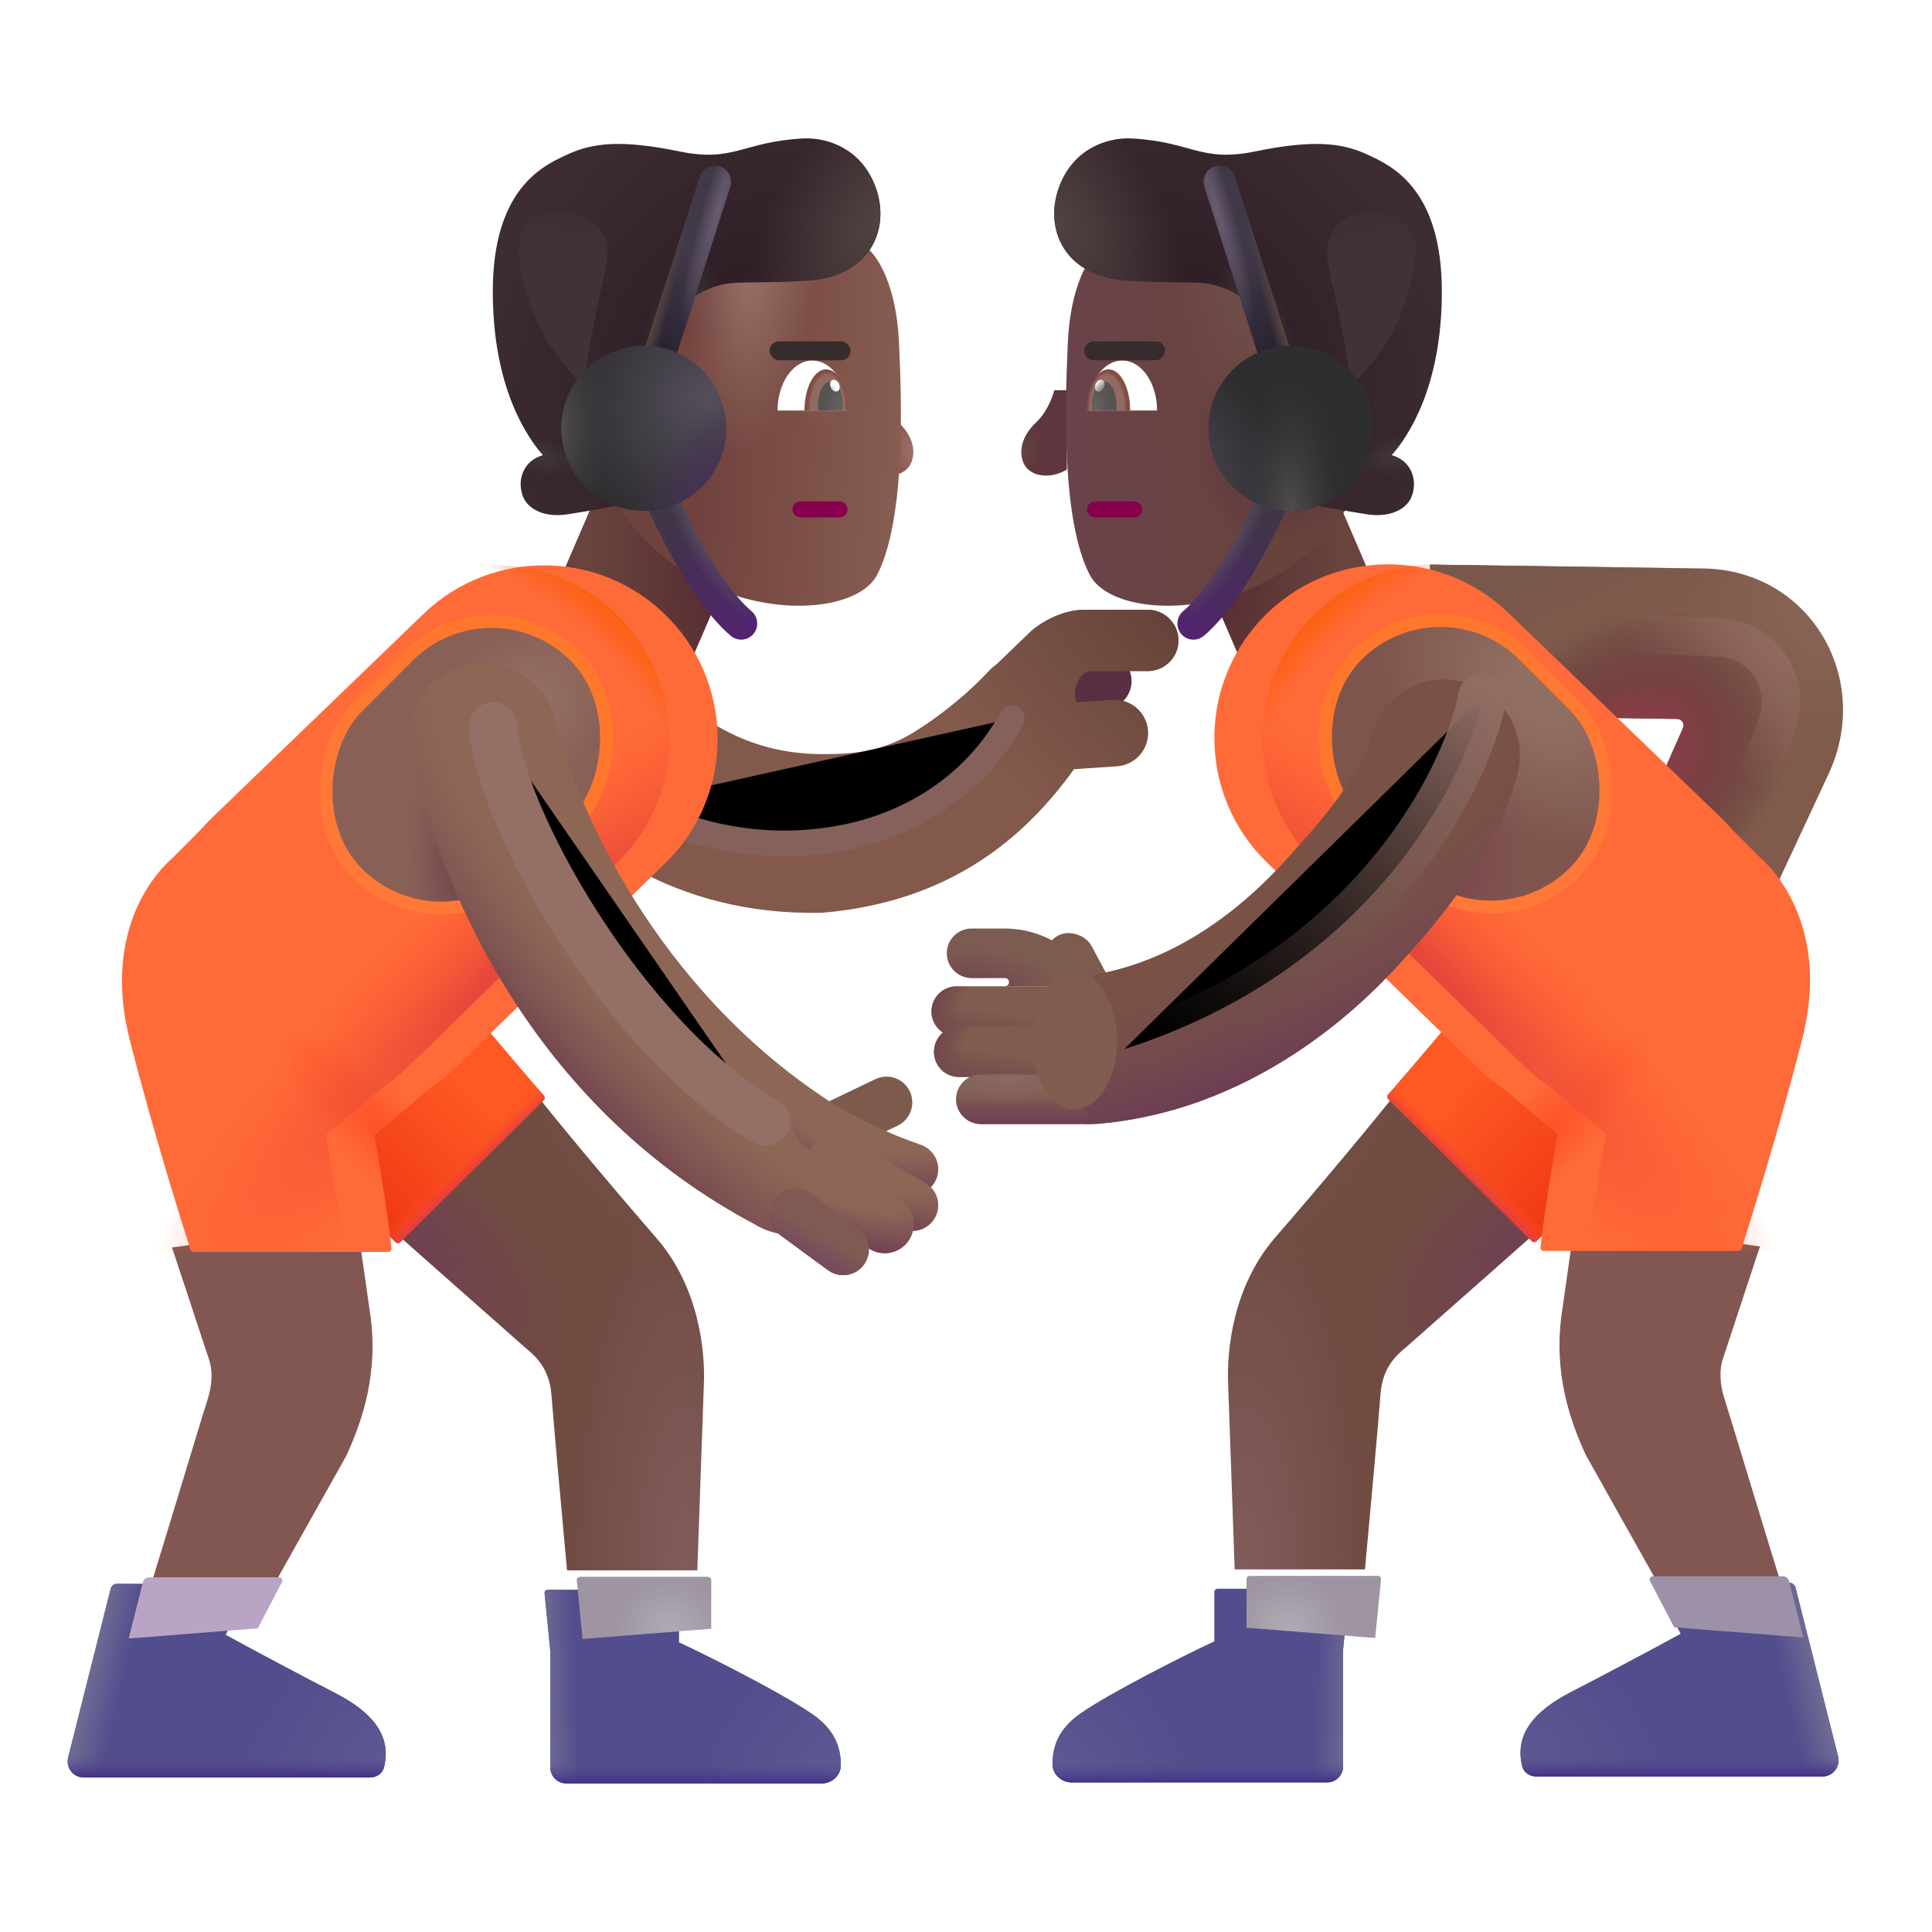 <svg viewBox="1 1 30 30" xmlns="http://www.w3.org/2000/svg">
<rect x="19.316" y="9.055" width="2.371" height="3.351" transform="rotate(-23.31 19.316 9.055)" fill="url(#paint0_radial_3987_23630)"/>
<rect width="2.371" height="3.351" transform="matrix(-0.918 -0.396 -0.396 0.918 12.684 9.055)" fill="url(#paint1_radial_3987_23630)"/>
<path d="M16.471 11.443L15.879 12.013L16.177 13.128L17.602 12.622L17.523 12.506C17.461 12.414 17.451 12.296 17.498 12.195L17.528 12.131C17.562 12.059 17.635 12.013 17.714 12.013H18.133C18.375 12.013 18.571 11.817 18.571 11.576C18.571 11.334 18.375 11.139 18.133 11.139H17.227C16.894 11.139 16.584 11.342 16.471 11.443Z" fill="#592E42"/>
<g filter="url(#filter0_ii_3987_23630)">
<path d="M16.074 11.616L16.61 11.1C16.733 10.989 17.071 10.768 17.434 10.768H18.422C18.685 10.768 18.899 10.981 18.899 11.245C18.899 11.508 18.685 11.721 18.422 11.721H17.556C17.47 11.721 17.391 11.771 17.354 11.85L17.321 11.919C17.278 12.011 17.278 12.116 17.319 12.207L17.876 12.169C18.16 12.149 18.406 12.364 18.426 12.648C18.445 12.932 18.231 13.178 17.947 13.198L17.277 13.244C16.538 14.27 15.393 15.299 13.375 15.473C10.989 15.53 9.663 14.291 9.117 13.781C9.077 13.744 9.041 13.71 9.009 13.681C8.965 13.642 8.931 13.611 8.906 13.59C8.418 13.184 8.351 12.459 8.757 11.971C9.162 11.482 9.887 11.415 10.376 11.821C10.399 11.84 10.453 11.808 10.509 11.775C10.573 11.737 10.641 11.697 10.672 11.724C10.726 11.771 10.782 11.823 10.843 11.879C11.339 12.333 12.078 13.01 13.375 13.01C13.766 13.01 14.259 12.997 14.783 12.674C15.293 12.36 15.72 11.975 15.95 11.724C15.993 11.678 16.035 11.642 16.074 11.616Z" fill="#82594B"/>
<path d="M16.074 11.616L16.61 11.1C16.733 10.989 17.071 10.768 17.434 10.768H18.422C18.685 10.768 18.899 10.981 18.899 11.245C18.899 11.508 18.685 11.721 18.422 11.721H17.556C17.47 11.721 17.391 11.771 17.354 11.85L17.321 11.919C17.278 12.011 17.278 12.116 17.319 12.207L17.876 12.169C18.16 12.149 18.406 12.364 18.426 12.648C18.445 12.932 18.231 13.178 17.947 13.198L17.277 13.244C16.538 14.27 15.393 15.299 13.375 15.473C10.989 15.53 9.663 14.291 9.117 13.781C9.077 13.744 9.041 13.71 9.009 13.681C8.965 13.642 8.931 13.611 8.906 13.59C8.418 13.184 8.351 12.459 8.757 11.971C9.162 11.482 9.887 11.415 10.376 11.821C10.399 11.84 10.453 11.808 10.509 11.775C10.573 11.737 10.641 11.697 10.672 11.724C10.726 11.771 10.782 11.823 10.843 11.879C11.339 12.333 12.078 13.01 13.375 13.01C13.766 13.01 14.259 12.997 14.783 12.674C15.293 12.36 15.72 11.975 15.95 11.724C15.993 11.678 16.035 11.642 16.074 11.616Z" fill="url(#paint2_radial_3987_23630)"/>
</g>
<g filter="url(#filter1_f_3987_23630)">
<path d="M10.804 13.471C11.184 13.721 12.273 14.193 13.585 14.08C15.226 13.94 16.241 13.033 16.71 12.158" stroke="#86605A" stroke-width="0.4" stroke-linecap="round"/>
</g>
<path d="M9.172 21.94L7.133 20.135L9.289 17.948C9.637 18.397 10.512 19.444 11.192 20.225C11.862 20.995 11.95 21.995 11.93 22.487L11.828 25.385H9.805C9.737 24.651 9.594 23.077 9.563 22.659C9.531 22.24 9.301 22.045 9.172 21.94Z" fill="url(#paint3_radial_3987_23630)"/>
<path d="M9.172 21.94L7.133 20.135L9.289 17.948C9.637 18.397 10.512 19.444 11.192 20.225C11.862 20.995 11.95 21.995 11.93 22.487L11.828 25.385H9.805C9.737 24.651 9.594 23.077 9.563 22.659C9.531 22.24 9.301 22.045 9.172 21.94Z" fill="url(#paint4_radial_3987_23630)"/>
<path d="M9.172 21.94L7.133 20.135L9.289 17.948C9.637 18.397 10.512 19.444 11.192 20.225C11.862 20.995 11.95 21.995 11.93 22.487L11.828 25.385H9.805C9.737 24.651 9.594 23.077 9.563 22.659C9.531 22.24 9.301 22.045 9.172 21.94Z" fill="url(#paint5_radial_3987_23630)"/>
<path d="M7.145 20.29L6.063 19.284L4.914 18.26L8.047 16.354C8.291 16.664 9.062 17.568 9.447 18.014C9.464 18.034 9.462 18.064 9.444 18.082L7.214 20.289C7.195 20.308 7.164 20.308 7.145 20.29Z" fill="url(#paint6_linear_3987_23630)"/>
<path d="M7.145 20.29L6.063 19.284L4.914 18.26L8.047 16.354C8.291 16.664 9.062 17.568 9.447 18.014C9.464 18.034 9.462 18.064 9.444 18.082L7.214 20.289C7.195 20.308 7.164 20.308 7.145 20.29Z" fill="url(#paint7_linear_3987_23630)"/>
<path d="M7.145 20.29L6.063 19.284L4.914 18.26L8.047 16.354C8.291 16.664 9.062 17.568 9.447 18.014C9.464 18.034 9.462 18.064 9.444 18.082L7.214 20.289C7.195 20.308 7.164 20.308 7.145 20.29Z" fill="url(#paint8_linear_3987_23630)"/>
<g filter="url(#filter2_ii_3987_23630)">
<path d="M3.891 22.096L3.321 20.37L6.196 19.979C6.209 20.073 6.267 20.49 6.399 21.409C6.53 22.327 6.274 23.073 6.024 23.612L4.805 25.784H2.938C3.183 25.013 3.781 23.014 3.867 22.752C3.953 22.491 3.953 22.272 3.891 22.096Z" fill="#825752"/>
</g>
<g filter="url(#filter3_i_3987_23630)">
<path d="M6.826 10.533C7.902 9.497 9.615 9.532 10.647 10.612C11.668 11.682 11.638 13.374 10.579 14.406L7.317 17.584C6.241 18.632 4.517 18.605 3.475 17.523C2.437 16.446 2.469 14.731 3.547 13.693L6.826 10.533Z" fill="#FF6A39"/>
</g>
<g filter="url(#filter4_i_3987_23630)">
<path d="M2.928 14.323L3.592 13.659L7.272 17.612L6.061 18.627C6.061 18.627 6.254 19.671 6.329 20.385C6.332 20.415 6.309 20.44 6.28 20.44H3.254C3.232 20.44 3.213 20.426 3.207 20.405C3.047 19.9 2.642 18.614 2.269 17.166C1.86 15.575 2.556 14.648 2.928 14.323Z" fill="#FF6A39"/>
<path d="M2.928 14.323L3.592 13.659L7.272 17.612L6.061 18.627C6.061 18.627 6.254 19.671 6.329 20.385C6.332 20.415 6.309 20.44 6.28 20.44H3.254C3.232 20.44 3.213 20.426 3.207 20.405C3.047 19.9 2.642 18.614 2.269 17.166C1.86 15.575 2.556 14.648 2.928 14.323Z" fill="url(#paint9_radial_3987_23630)"/>
</g>
<path d="M10.647 10.612C9.615 9.532 7.901 9.497 6.826 10.533L3.592 13.659L3.547 13.693C3.48 13.757 3.418 13.823 3.359 13.892L2.928 14.323C2.556 14.648 1.86 15.575 2.269 17.167C2.641 18.614 3.047 19.9 3.207 20.405C3.21 20.417 3.217 20.426 3.226 20.432C3.235 20.437 3.244 20.44 3.254 20.44H6.279C6.309 20.44 6.332 20.415 6.329 20.385C6.255 19.671 6.061 18.628 6.061 18.628L6.937 17.893C7.07 17.803 7.197 17.7 7.317 17.584L10.578 14.406C11.638 13.374 11.668 11.682 10.647 10.612Z" fill="url(#paint10_radial_3987_23630)"/>
<path d="M10.647 10.612C9.615 9.532 7.901 9.497 6.826 10.533L3.592 13.659L3.547 13.693C3.48 13.757 3.418 13.823 3.359 13.892L2.928 14.323C2.556 14.648 1.86 15.575 2.269 17.167C2.641 18.614 3.047 19.9 3.207 20.405C3.21 20.417 3.217 20.426 3.226 20.432C3.235 20.437 3.244 20.44 3.254 20.44H6.279C6.309 20.44 6.332 20.415 6.329 20.385C6.255 19.671 6.061 18.628 6.061 18.628L6.937 17.893C7.07 17.803 7.197 17.7 7.317 17.584L10.578 14.406C11.638 13.374 11.668 11.682 10.647 10.612Z" fill="url(#paint11_radial_3987_23630)"/>
<g filter="url(#filter5_i_3987_23630)">
<path d="M2.919 25.469L2.258 28.09C2.219 28.248 2.338 28.401 2.501 28.401H6.942C7.044 28.401 7.138 28.34 7.163 28.242C7.289 27.739 6.966 27.376 6.399 27.085C5.982 26.871 5.105 26.406 4.704 26.184L5.079 25.466C5.097 25.433 5.073 25.393 5.035 25.393H3.016C2.97 25.393 2.93 25.424 2.919 25.469Z" fill="#524D8C"/>
<path d="M2.919 25.469L2.258 28.09C2.219 28.248 2.338 28.401 2.501 28.401H6.942C7.044 28.401 7.138 28.34 7.163 28.242C7.289 27.739 6.966 27.376 6.399 27.085C5.982 26.871 5.105 26.406 4.704 26.184L5.079 25.466C5.097 25.433 5.073 25.393 5.035 25.393H3.016C2.97 25.393 2.93 25.424 2.919 25.469Z" fill="url(#paint12_linear_3987_23630)"/>
<path d="M2.919 25.469L2.258 28.09C2.219 28.248 2.338 28.401 2.501 28.401H6.942C7.044 28.401 7.138 28.34 7.163 28.242C7.289 27.739 6.966 27.376 6.399 27.085C5.982 26.871 5.105 26.406 4.704 26.184L5.079 25.466C5.097 25.433 5.073 25.393 5.035 25.393H3.016C2.97 25.393 2.93 25.424 2.919 25.469Z" fill="url(#paint13_radial_3987_23630)"/>
<path d="M2.919 25.469L2.258 28.09C2.219 28.248 2.338 28.401 2.501 28.401H6.942C7.044 28.401 7.138 28.34 7.163 28.242C7.289 27.739 6.966 27.376 6.399 27.085C5.982 26.871 5.105 26.406 4.704 26.184L5.079 25.466C5.097 25.433 5.073 25.393 5.035 25.393H3.016C2.97 25.393 2.93 25.424 2.919 25.469Z" fill="url(#paint14_linear_3987_23630)"/>
</g>
<g filter="url(#filter6_i_3987_23630)">
<path d="M4.703 26.184L5.079 25.466C5.096 25.433 5.073 25.393 5.035 25.393H3.016C2.97 25.393 2.93 25.424 2.919 25.469L2.698 26.343L4.703 26.184Z" fill="#BAA4C5"/>
</g>
<g filter="url(#filter7_i_3987_23630)">
<path d="M9.844 26.33L9.756 25.44C9.753 25.411 9.776 25.385 9.806 25.385H11.794C11.822 25.385 11.844 25.408 11.844 25.435V26.202C12.403 26.463 13.471 27.009 13.918 27.319C14.296 27.58 14.359 27.882 14.356 28.12C14.353 28.275 14.213 28.393 14.058 28.393H10.094C9.956 28.393 9.844 28.281 9.844 28.143V26.33Z" fill="#524D8C"/>
<path d="M9.844 26.33L9.756 25.44C9.753 25.411 9.776 25.385 9.806 25.385H11.794C11.822 25.385 11.844 25.408 11.844 25.435V26.202C12.403 26.463 13.471 27.009 13.918 27.319C14.296 27.58 14.359 27.882 14.356 28.12C14.353 28.275 14.213 28.393 14.058 28.393H10.094C9.956 28.393 9.844 28.281 9.844 28.143V26.33Z" fill="url(#paint15_linear_3987_23630)"/>
<path d="M9.844 26.33L9.756 25.44C9.753 25.411 9.776 25.385 9.806 25.385H11.794C11.822 25.385 11.844 25.408 11.844 25.435V26.202C12.403 26.463 13.471 27.009 13.918 27.319C14.296 27.58 14.359 27.882 14.356 28.12C14.353 28.275 14.213 28.393 14.058 28.393H10.094C9.956 28.393 9.844 28.281 9.844 28.143V26.33Z" fill="url(#paint16_radial_3987_23630)"/>
<path d="M9.844 26.33L9.756 25.44C9.753 25.411 9.776 25.385 9.806 25.385H11.794C11.822 25.385 11.844 25.408 11.844 25.435V26.202C12.403 26.463 13.471 27.009 13.918 27.319C14.296 27.58 14.359 27.882 14.356 28.12C14.353 28.275 14.213 28.393 14.058 28.393H10.094C9.956 28.393 9.844 28.281 9.844 28.143V26.33Z" fill="url(#paint17_linear_3987_23630)"/>
</g>
<g filter="url(#filter8_i_3987_23630)">
<path d="M11.844 26.191V25.435C11.844 25.417 11.834 25.401 11.819 25.392C11.812 25.388 11.803 25.385 11.794 25.385H9.805C9.776 25.385 9.753 25.411 9.756 25.44L9.844 26.33V26.35L11.844 26.191Z" fill="url(#paint18_radial_3987_23630)"/>
</g>
<g filter="url(#filter9_f_3987_23630)">
<rect x="8.633" y="10.033" width="3.464" height="4.574" rx="1.732" transform="rotate(45 8.633 10.033)" stroke="url(#paint19_linear_3987_23630)" stroke-width="0.4"/>
</g>
<rect x="8.633" y="10.033" width="3.464" height="4.574" rx="1.732" transform="rotate(45 8.633 10.033)" fill="url(#paint20_radial_3987_23630)"/>
<rect x="8.633" y="10.033" width="3.464" height="4.574" rx="1.732" transform="rotate(45 8.633 10.033)" fill="url(#paint21_radial_3987_23630)"/>
<g filter="url(#filter10_i_3987_23630)">
<path fill-rule="evenodd" clip-rule="evenodd" d="M15.127 18.095C15.222 18.295 15.138 18.534 14.939 18.629L13.943 19.105C13.743 19.201 13.505 19.116 13.409 18.917C13.314 18.718 13.398 18.479 13.597 18.384L14.593 17.907C14.793 17.812 15.031 17.896 15.127 18.095Z" fill="#7C5A4C"/>
</g>
<path fill-rule="evenodd" clip-rule="evenodd" d="M8.229 11.33C8.846 11.18 9.468 11.559 9.618 12.177C9.948 13.538 11.188 16.338 13.86 18.088C14.399 18.424 14.625 19.094 14.289 19.633C13.954 20.172 13.245 20.338 12.705 20.002C9.414 18.252 7.891 15.026 7.382 12.719C7.233 12.101 7.612 11.48 8.229 11.33Z" fill="#8D6656"/>
<path fill-rule="evenodd" clip-rule="evenodd" d="M8.229 11.33C8.846 11.18 9.468 11.559 9.618 12.177C9.948 13.538 11.188 16.338 13.86 18.088C14.399 18.424 14.625 19.094 14.289 19.633C13.954 20.172 13.245 20.338 12.705 20.002C9.414 18.252 7.891 15.026 7.382 12.719C7.233 12.101 7.612 11.48 8.229 11.33Z" fill="url(#paint22_radial_3987_23630)"/>
<path fill-rule="evenodd" clip-rule="evenodd" d="M13.373 18.264C13.488 18.075 13.733 18.015 13.922 18.129C14.327 18.374 14.782 18.599 15.298 18.776C15.507 18.848 15.618 19.076 15.547 19.284C15.475 19.493 15.248 19.605 15.039 19.533C14.461 19.335 13.955 19.084 13.508 18.813C13.319 18.699 13.259 18.453 13.373 18.264Z" fill="#8D6656"/>
<path fill-rule="evenodd" clip-rule="evenodd" d="M13.373 18.264C13.488 18.075 13.733 18.015 13.922 18.129C14.327 18.374 14.782 18.599 15.298 18.776C15.507 18.848 15.618 19.076 15.547 19.284C15.475 19.493 15.248 19.605 15.039 19.533C14.461 19.335 13.955 19.084 13.508 18.813C13.319 18.699 13.259 18.453 13.373 18.264Z" fill="url(#paint23_radial_3987_23630)"/>
<path fill-rule="evenodd" clip-rule="evenodd" d="M13.609 18.796C13.721 18.605 13.966 18.542 14.156 18.654L15.371 19.369C15.562 19.481 15.625 19.726 15.513 19.916C15.401 20.107 15.156 20.17 14.966 20.058L13.751 19.343C13.56 19.231 13.497 18.986 13.609 18.796Z" fill="#8D6656"/>
<path fill-rule="evenodd" clip-rule="evenodd" d="M13.609 18.796C13.721 18.605 13.966 18.542 14.156 18.654L15.371 19.369C15.562 19.481 15.625 19.726 15.513 19.916C15.401 20.107 15.156 20.17 14.966 20.058L13.751 19.343C13.56 19.231 13.497 18.986 13.609 18.796Z" fill="url(#paint24_radial_3987_23630)"/>
<path fill-rule="evenodd" clip-rule="evenodd" d="M13.393 19.102C13.532 18.896 13.811 18.842 14.017 18.981L14.99 19.637C15.196 19.776 15.25 20.056 15.111 20.262C14.972 20.468 14.693 20.522 14.487 20.383L13.514 19.727C13.308 19.588 13.254 19.308 13.393 19.102Z" fill="#8D6656"/>
<path fill-rule="evenodd" clip-rule="evenodd" d="M13.393 19.102C13.532 18.896 13.811 18.842 14.017 18.981L14.99 19.637C15.196 19.776 15.25 20.056 15.111 20.262C14.972 20.468 14.693 20.522 14.487 20.383L13.514 19.727C13.308 19.588 13.254 19.308 13.393 19.102Z" fill="url(#paint25_radial_3987_23630)"/>
<path fill-rule="evenodd" clip-rule="evenodd" d="M13.025 19.618C13.156 19.439 13.406 19.401 13.585 19.532L14.331 20.078C14.509 20.209 14.547 20.459 14.417 20.637C14.286 20.816 14.036 20.854 13.858 20.724L13.112 20.177C12.933 20.046 12.895 19.796 13.025 19.618Z" fill="#7F5952"/>
<path fill-rule="evenodd" clip-rule="evenodd" d="M13.025 19.618C13.156 19.439 13.406 19.401 13.585 19.532L14.331 20.078C14.509 20.209 14.547 20.459 14.417 20.637C14.286 20.816 14.036 20.854 13.858 20.724L13.112 20.177C12.933 20.046 12.895 19.796 13.025 19.618Z" fill="url(#paint26_linear_3987_23630)"/>
<path fill-rule="evenodd" clip-rule="evenodd" d="M27.133 12.305C27.162 12.239 27.115 12.165 27.043 12.164L23.17 12.107L23.205 9.767L27.454 9.828C29.108 9.851 30.108 11.553 29.374 13.061L28.188 15.606L26.126 14.587L27.133 12.305Z" fill="url(#paint27_radial_3987_23630)"/>
<path fill-rule="evenodd" clip-rule="evenodd" d="M27.133 12.305C27.162 12.239 27.115 12.165 27.043 12.164L23.17 12.107L23.205 9.767L27.454 9.828C29.108 9.851 30.108 11.553 29.374 13.061L28.188 15.606L26.126 14.587L27.133 12.305Z" fill="url(#paint28_radial_3987_23630)"/>
<path fill-rule="evenodd" clip-rule="evenodd" d="M27.133 12.305C27.162 12.239 27.115 12.165 27.043 12.164L23.17 12.107L23.205 9.767L27.454 9.828C29.108 9.851 30.108 11.553 29.374 13.061L28.188 15.606L26.126 14.587L27.133 12.305Z" fill="url(#paint29_linear_3987_23630)"/>
<rect x="17.093" y="15.708" width="0.764" height="1.4" rx="0.382" transform="rotate(-28.166 17.093 15.708)" fill="#7D5C4E"/>
<path d="M22.828 21.924L24.867 20.12L22.711 17.932C22.363 18.381 21.488 19.428 20.808 20.209C20.138 20.98 20.05 21.979 20.07 22.471L20.172 25.37H22.195C22.263 24.635 22.406 23.062 22.437 22.643C22.468 22.224 22.699 22.03 22.828 21.924Z" fill="url(#paint30_radial_3987_23630)"/>
<path d="M22.828 21.924L24.867 20.12L22.711 17.932C22.363 18.381 21.488 19.428 20.808 20.209C20.138 20.98 20.05 21.979 20.07 22.471L20.172 25.37H22.195C22.263 24.635 22.406 23.062 22.437 22.643C22.468 22.224 22.699 22.03 22.828 21.924Z" fill="url(#paint31_radial_3987_23630)"/>
<path d="M22.828 21.924L24.867 20.12L22.711 17.932C22.363 18.381 21.488 19.428 20.808 20.209C20.138 20.98 20.05 21.979 20.07 22.471L20.172 25.37H22.195C22.263 24.635 22.406 23.062 22.437 22.643C22.468 22.224 22.699 22.03 22.828 21.924Z" fill="url(#paint32_radial_3987_23630)"/>
<path d="M24.855 20.274L25.937 19.268L27.086 18.245L23.953 16.338C23.709 16.649 22.938 17.552 22.553 17.998C22.536 18.018 22.538 18.048 22.556 18.067L24.786 20.273C24.805 20.292 24.836 20.293 24.855 20.274Z" fill="url(#paint33_linear_3987_23630)"/>
<path d="M24.855 20.274L25.937 19.268L27.086 18.245L23.953 16.338C23.709 16.649 22.938 17.552 22.553 17.998C22.536 18.018 22.538 18.048 22.556 18.067L24.786 20.273C24.805 20.292 24.836 20.293 24.855 20.274Z" fill="url(#paint34_linear_3987_23630)"/>
<path d="M24.855 20.274L25.937 19.268L27.086 18.245L23.953 16.338C23.709 16.649 22.938 17.552 22.553 17.998C22.536 18.018 22.538 18.048 22.556 18.067L24.786 20.273C24.805 20.292 24.836 20.293 24.855 20.274Z" fill="url(#paint35_linear_3987_23630)"/>
<g filter="url(#filter11_ii_3987_23630)">
<path d="M28.109 22.081L28.679 20.354L25.804 19.963C25.791 20.057 25.733 20.474 25.601 21.393C25.47 22.312 25.726 23.057 25.976 23.596L27.195 25.768H29.062C28.817 24.997 28.218 22.998 28.133 22.737C28.047 22.475 28.047 22.256 28.109 22.081Z" fill="#825752"/>
</g>
<g filter="url(#filter12_i_3987_23630)">
<path d="M25.174 10.518C24.098 9.481 22.385 9.517 21.353 10.597C20.332 11.666 20.362 13.359 21.422 14.391L24.683 17.569C25.759 18.617 27.483 18.589 28.525 17.508C29.563 16.43 29.531 14.715 28.453 13.677L25.174 10.518Z" fill="#FF6A39"/>
</g>
<g filter="url(#filter13_i_3987_23630)">
<path d="M29.072 14.307L28.408 13.643L24.728 17.596L25.939 18.612C25.939 18.612 25.746 19.655 25.671 20.37C25.668 20.399 25.691 20.424 25.72 20.424H28.746C28.767 20.424 28.787 20.411 28.793 20.39C28.953 19.884 29.358 18.598 29.731 17.151C30.14 15.559 29.444 14.633 29.072 14.307Z" fill="#FF6A39"/>
<path d="M29.072 14.307L28.408 13.643L24.728 17.596L25.939 18.612C25.939 18.612 25.746 19.655 25.671 20.37C25.668 20.399 25.691 20.424 25.72 20.424H28.746C28.767 20.424 28.787 20.411 28.793 20.39C28.953 19.884 29.358 18.598 29.731 17.151C30.14 15.559 29.444 14.633 29.072 14.307Z" fill="url(#paint36_radial_3987_23630)"/>
</g>
<path d="M21.353 10.597C22.385 9.517 24.099 9.481 25.174 10.518L28.408 13.643L28.453 13.677C28.52 13.741 28.582 13.808 28.641 13.877L29.072 14.307C29.444 14.633 30.14 15.559 29.731 17.151C29.359 18.598 28.953 19.884 28.793 20.39C28.79 20.401 28.783 20.41 28.774 20.416C28.765 20.422 28.756 20.424 28.746 20.424H25.721C25.691 20.424 25.668 20.399 25.671 20.37C25.745 19.655 25.939 18.612 25.939 18.612L25.063 17.877C24.93 17.787 24.803 17.684 24.683 17.569L21.422 14.391C20.362 13.359 20.332 11.666 21.353 10.597Z" fill="url(#paint37_radial_3987_23630)"/>
<path d="M21.353 10.597C22.385 9.517 24.099 9.481 25.174 10.518L28.408 13.643L28.453 13.677C28.52 13.741 28.582 13.808 28.641 13.877L29.072 14.307C29.444 14.633 30.14 15.559 29.731 17.151C29.359 18.598 28.953 19.884 28.793 20.39C28.79 20.401 28.783 20.41 28.774 20.416C28.765 20.422 28.756 20.424 28.746 20.424H25.721C25.691 20.424 25.668 20.399 25.671 20.37C25.745 19.655 25.939 18.612 25.939 18.612L25.063 17.877C24.93 17.787 24.803 17.684 24.683 17.569L21.422 14.391C20.362 13.359 20.332 11.666 21.353 10.597Z" fill="url(#paint38_radial_3987_23630)"/>
<g filter="url(#filter14_i_3987_23630)">
<path d="M29.081 25.453L29.742 28.074C29.781 28.232 29.662 28.385 29.499 28.385H25.058C24.956 28.385 24.862 28.325 24.837 28.227C24.711 27.723 25.034 27.361 25.601 27.069C26.018 26.855 26.895 26.39 27.297 26.169L26.921 25.451C26.903 25.417 26.927 25.377 26.965 25.377H28.984C29.03 25.377 29.07 25.409 29.081 25.453Z" fill="#524D8C"/>
<path d="M29.081 25.453L29.742 28.074C29.781 28.232 29.662 28.385 29.499 28.385H25.058C24.956 28.385 24.862 28.325 24.837 28.227C24.711 27.723 25.034 27.361 25.601 27.069C26.018 26.855 26.895 26.39 27.297 26.169L26.921 25.451C26.903 25.417 26.927 25.377 26.965 25.377H28.984C29.03 25.377 29.07 25.409 29.081 25.453Z" fill="url(#paint39_linear_3987_23630)"/>
<path d="M29.081 25.453L29.742 28.074C29.781 28.232 29.662 28.385 29.499 28.385H25.058C24.956 28.385 24.862 28.325 24.837 28.227C24.711 27.723 25.034 27.361 25.601 27.069C26.018 26.855 26.895 26.39 27.297 26.169L26.921 25.451C26.903 25.417 26.927 25.377 26.965 25.377H28.984C29.03 25.377 29.07 25.409 29.081 25.453Z" fill="url(#paint40_radial_3987_23630)"/>
<path d="M29.081 25.453L29.742 28.074C29.781 28.232 29.662 28.385 29.499 28.385H25.058C24.956 28.385 24.862 28.325 24.837 28.227C24.711 27.723 25.034 27.361 25.601 27.069C26.018 26.855 26.895 26.39 27.297 26.169L26.921 25.451C26.903 25.417 26.927 25.377 26.965 25.377H28.984C29.03 25.377 29.07 25.409 29.081 25.453Z" fill="url(#paint41_linear_3987_23630)"/>
</g>
<g filter="url(#filter15_i_3987_23630)">
<path d="M27.297 26.169L26.921 25.451C26.904 25.417 26.927 25.377 26.965 25.377H28.984C29.03 25.377 29.07 25.409 29.081 25.453L29.302 26.327L27.297 26.169Z" fill="#9D91A7"/>
</g>
<g filter="url(#filter16_i_3987_23630)">
<path d="M22.156 26.314L22.244 25.425C22.247 25.395 22.224 25.37 22.194 25.37H20.206C20.178 25.37 20.156 25.392 20.156 25.42V26.186C19.597 26.448 18.529 26.993 18.082 27.303C17.704 27.564 17.641 27.866 17.644 28.104C17.647 28.26 17.787 28.377 17.942 28.377H21.906C22.044 28.377 22.156 28.265 22.156 28.127V26.314Z" fill="#524D8C"/>
<path d="M22.156 26.314L22.244 25.425C22.247 25.395 22.224 25.37 22.194 25.37H20.206C20.178 25.37 20.156 25.392 20.156 25.42V26.186C19.597 26.448 18.529 26.993 18.082 27.303C17.704 27.564 17.641 27.866 17.644 28.104C17.647 28.26 17.787 28.377 17.942 28.377H21.906C22.044 28.377 22.156 28.265 22.156 28.127V26.314Z" fill="url(#paint42_linear_3987_23630)"/>
<path d="M22.156 26.314L22.244 25.425C22.247 25.395 22.224 25.37 22.194 25.37H20.206C20.178 25.37 20.156 25.392 20.156 25.42V26.186C19.597 26.448 18.529 26.993 18.082 27.303C17.704 27.564 17.641 27.866 17.644 28.104C17.647 28.26 17.787 28.377 17.942 28.377H21.906C22.044 28.377 22.156 28.265 22.156 28.127V26.314Z" fill="url(#paint43_radial_3987_23630)"/>
<path d="M22.156 26.314L22.244 25.425C22.247 25.395 22.224 25.37 22.194 25.37H20.206C20.178 25.37 20.156 25.392 20.156 25.42V26.186C19.597 26.448 18.529 26.993 18.082 27.303C17.704 27.564 17.641 27.866 17.644 28.104C17.647 28.26 17.787 28.377 17.942 28.377H21.906C22.044 28.377 22.156 28.265 22.156 28.127V26.314Z" fill="url(#paint44_linear_3987_23630)"/>
</g>
<g filter="url(#filter17_i_3987_23630)">
<path d="M20.156 26.175V25.42C20.156 25.401 20.166 25.385 20.181 25.377C20.188 25.372 20.197 25.37 20.206 25.37H22.195C22.224 25.37 22.247 25.395 22.244 25.425L22.156 26.314V26.335L20.156 26.175Z" fill="url(#paint45_radial_3987_23630)"/>
</g>
<g filter="url(#filter18_f_3987_23630)">
<rect width="3.464" height="4.574" rx="1.732" transform="matrix(-0.707 0.707 0.707 0.707 23.367 10.018)" stroke="url(#paint46_linear_3987_23630)" stroke-width="0.4"/>
</g>
<rect width="3.464" height="4.574" rx="1.732" transform="matrix(-0.707 0.707 0.707 0.707 23.367 10.018)" fill="url(#paint47_radial_3987_23630)"/>
<rect width="3.464" height="4.574" rx="1.732" transform="matrix(-0.707 0.707 0.707 0.707 23.367 10.018)" fill="url(#paint48_radial_3987_23630)"/>
<path fill-rule="evenodd" clip-rule="evenodd" d="M23.727 11.59C24.354 11.757 24.727 12.401 24.56 13.028C24.31 13.965 23.734 14.888 22.667 16.036C21.592 17.194 19.996 18.285 18.052 18.45C17.405 18.505 16.836 18.025 16.781 17.379C16.727 16.732 17.145 16.217 17.791 16.162C18.998 16.02 20.053 15.337 20.904 14.421C21.763 13.496 22.157 12.92 22.289 12.423C22.456 11.796 23.1 11.423 23.727 11.59Z" fill="#795245"/>
<path fill-rule="evenodd" clip-rule="evenodd" d="M23.727 11.59C24.354 11.757 24.727 12.401 24.56 13.028C24.31 13.965 23.734 14.888 22.667 16.036C21.592 17.194 19.996 18.285 18.052 18.45C17.405 18.505 16.836 18.025 16.781 17.379C16.727 16.732 17.145 16.217 17.791 16.162C18.998 16.02 20.053 15.337 20.904 14.421C21.763 13.496 22.157 12.92 22.289 12.423C22.456 11.796 23.1 11.423 23.727 11.59Z" fill="url(#paint49_radial_3987_23630)"/>
<path d="M15.464 16.705C15.464 16.49 15.639 16.315 15.854 16.315H17.886V17.095H15.854C15.639 17.095 15.464 16.921 15.464 16.705Z" fill="url(#paint50_linear_3987_23630)"/>
<path d="M15.464 16.705C15.464 16.49 15.639 16.315 15.854 16.315H17.886V17.095H15.854C15.639 17.095 15.464 16.921 15.464 16.705Z" fill="url(#paint51_radial_3987_23630)"/>
<path d="M15.464 16.705C15.464 16.49 15.639 16.315 15.854 16.315H17.886V17.095H15.854C15.639 17.095 15.464 16.921 15.464 16.705Z" fill="url(#paint52_linear_3987_23630)"/>
<path d="M15.503 17.332C15.503 17.117 15.675 16.942 15.887 16.942H17.886V17.722H15.887C15.675 17.722 15.503 17.548 15.503 17.332Z" fill="url(#paint53_linear_3987_23630)"/>
<path d="M15.503 17.332C15.503 17.117 15.675 16.942 15.887 16.942H17.886V17.722H15.887C15.675 17.722 15.503 17.548 15.503 17.332Z" fill="url(#paint54_radial_3987_23630)"/>
<path d="M15.503 17.332C15.503 17.117 15.675 16.942 15.887 16.942H17.886V17.722H15.887C15.675 17.722 15.503 17.548 15.503 17.332Z" fill="url(#paint55_linear_3987_23630)"/>
<path d="M15.846 18.069C15.846 17.857 16.019 17.684 16.232 17.684H17.617L17.925 18.454H16.232C16.019 18.454 15.846 18.282 15.846 18.069Z" fill="#7F5D4F"/>
<path d="M15.846 18.069C15.846 17.857 16.019 17.684 16.232 17.684H17.617L17.925 18.454H16.232C16.019 18.454 15.846 18.282 15.846 18.069Z" fill="url(#paint56_linear_3987_23630)"/>
<path d="M15.846 18.069C15.846 17.857 16.019 17.684 16.232 17.684H17.617L17.925 18.454H16.232C16.019 18.454 15.846 18.282 15.846 18.069Z" fill="url(#paint57_radial_3987_23630)"/>
<path d="M16.086 15.418C15.874 15.418 15.702 15.589 15.702 15.802C15.702 16.014 15.874 16.186 16.086 16.186H16.604C16.64 16.186 16.669 16.215 16.669 16.25C16.669 16.286 16.64 16.315 16.604 16.315H17.762V16.186L18.016 16.186L17.707 15.877C17.413 15.583 17.014 15.418 16.598 15.418H16.086Z" fill="#7C5B50"/>
<path d="M16.086 15.418C15.874 15.418 15.702 15.589 15.702 15.802C15.702 16.014 15.874 16.186 16.086 16.186H16.604C16.64 16.186 16.669 16.215 16.669 16.25C16.669 16.286 16.64 16.315 16.604 16.315H17.762V16.186L18.016 16.186L17.707 15.877C17.413 15.583 17.014 15.418 16.598 15.418H16.086Z" fill="url(#paint58_radial_3987_23630)"/>
<g filter="url(#filter19_f_3987_23630)">
<path d="M8.66 12.276C8.733 13.651 10.692 17.151 12.895 18.416" stroke="#946F65" stroke-width="0.75" stroke-linecap="round"/>
</g>
<g filter="url(#filter20_f_3987_23630)">
<path d="M24.02 11.823C23.759 13.135 22.282 16.067 18.457 17.291" stroke="url(#paint59_linear_3987_23630)" stroke-width="0.75" stroke-linecap="round"/>
</g>
<g filter="url(#filter21_f_3987_23630)">
<path d="M26.406 10.544C26.241 10.537 26.101 10.666 26.094 10.832C26.087 10.997 26.216 11.137 26.381 11.144L26.406 10.544ZM27.697 10.897L27.709 10.598L27.697 10.897ZM28.595 12.24L28.877 12.343V12.343L28.595 12.24ZM28.081 12.772C28.024 12.928 28.104 13.1 28.259 13.157C28.415 13.214 28.587 13.134 28.644 12.978L28.081 12.772ZM26.381 11.144L27.684 11.197L27.709 10.598L26.406 10.544L26.381 11.144ZM28.313 12.137L28.081 12.772L28.644 12.978L28.877 12.343L28.313 12.137ZM27.684 11.197C28.158 11.216 28.476 11.692 28.313 12.137L28.877 12.343C29.179 11.516 28.589 10.634 27.709 10.598L27.684 11.197Z" fill="url(#paint60_radial_3987_23630)"/>
</g>
<g filter="url(#filter22_f_3987_23630)">
<ellipse cx="17.687" cy="17.16" rx="0.661" ry="1.066" fill="#7F5C4F"/>
</g>
<path d="M14.953 7.56C14.783 7.399 14.694 7.16 14.671 7.06H14.475V8.29C14.71 8.44 15.046 8.416 15.146 8.192C15.231 8 15.167 7.761 14.953 7.56Z" fill="url(#paint61_radial_3987_23630)"/>
<g filter="url(#filter23_i_3987_23630)">
<path d="M14.709 6.505C14.666 5.629 14.383 5.207 14.249 5.083H10.167L10.098 8.543C11.046 10.864 13.939 10.964 14.371 10.124C14.803 9.285 14.758 7.52 14.709 6.505Z" fill="url(#paint62_linear_3987_23630)"/>
<path d="M14.709 6.505C14.666 5.629 14.383 5.207 14.249 5.083H10.167L10.098 8.543C11.046 10.864 13.939 10.964 14.371 10.124C14.803 9.285 14.758 7.52 14.709 6.505Z" fill="url(#paint63_radial_3987_23630)"/>
<path d="M14.709 6.505C14.666 5.629 14.383 5.207 14.249 5.083H10.167L10.098 8.543C11.046 10.864 13.939 10.964 14.371 10.124C14.803 9.285 14.758 7.52 14.709 6.505Z" fill="url(#paint64_radial_3987_23630)"/>
<path d="M14.709 6.505C14.666 5.629 14.383 5.207 14.249 5.083H10.167L10.098 8.543C11.046 10.864 13.939 10.964 14.371 10.124C14.803 9.285 14.758 7.52 14.709 6.505Z" fill="url(#paint65_radial_3987_23630)"/>
</g>
<g filter="url(#filter24_i_3987_23630)">
<path d="M14.544 3.932C14.284 3.399 13.771 3.283 13.467 3.3C12.527 3.351 12.399 3.676 11.549 3.501C10.65 3.316 10.207 3.369 9.823 3.543L9.815 3.547C9.436 3.719 8.652 4.075 8.652 5.68C8.652 7.158 9.179 7.939 9.434 8.218L9.384 8.236C9.131 8.327 9.026 8.597 9.117 8.85C9.195 9.066 9.469 9.191 9.814 9.136C10.208 9.074 10.497 9.021 10.724 8.975C10.851 8.95 10.942 8.838 10.942 8.708V7.491C10.942 6.979 11.304 6.672 11.463 6.581C11.48 6.051 11.643 5.808 11.908 5.68C12.346 5.467 12.483 5.572 13.531 5.509C14.587 5.445 14.868 4.599 14.544 3.932Z" fill="url(#paint66_radial_3987_23630)"/>
<path d="M14.544 3.932C14.284 3.399 13.771 3.283 13.467 3.3C12.527 3.351 12.399 3.676 11.549 3.501C10.65 3.316 10.207 3.369 9.823 3.543L9.815 3.547C9.436 3.719 8.652 4.075 8.652 5.68C8.652 7.158 9.179 7.939 9.434 8.218L9.384 8.236C9.131 8.327 9.026 8.597 9.117 8.85C9.195 9.066 9.469 9.191 9.814 9.136C10.208 9.074 10.497 9.021 10.724 8.975C10.851 8.95 10.942 8.838 10.942 8.708V7.491C10.942 6.979 11.304 6.672 11.463 6.581C11.48 6.051 11.643 5.808 11.908 5.68C12.346 5.467 12.483 5.572 13.531 5.509C14.587 5.445 14.868 4.599 14.544 3.932Z" fill="url(#paint67_radial_3987_23630)"/>
<path d="M14.544 3.932C14.284 3.399 13.771 3.283 13.467 3.3C12.527 3.351 12.399 3.676 11.549 3.501C10.65 3.316 10.207 3.369 9.823 3.543L9.815 3.547C9.436 3.719 8.652 4.075 8.652 5.68C8.652 7.158 9.179 7.939 9.434 8.218L9.384 8.236C9.131 8.327 9.026 8.597 9.117 8.85C9.195 9.066 9.469 9.191 9.814 9.136C10.208 9.074 10.497 9.021 10.724 8.975C10.851 8.95 10.942 8.838 10.942 8.708V7.491C10.942 6.979 11.304 6.672 11.463 6.581C11.48 6.051 11.643 5.808 11.908 5.68C12.346 5.467 12.483 5.572 13.531 5.509C14.587 5.445 14.868 4.599 14.544 3.932Z" fill="url(#paint68_radial_3987_23630)"/>
<path d="M14.544 3.932C14.284 3.399 13.771 3.283 13.467 3.3C12.527 3.351 12.399 3.676 11.549 3.501C10.65 3.316 10.207 3.369 9.823 3.543L9.815 3.547C9.436 3.719 8.652 4.075 8.652 5.68C8.652 7.158 9.179 7.939 9.434 8.218L9.384 8.236C9.131 8.327 9.026 8.597 9.117 8.85C9.195 9.066 9.469 9.191 9.814 9.136C10.208 9.074 10.497 9.021 10.724 8.975C10.851 8.95 10.942 8.838 10.942 8.708V7.491C10.942 6.979 11.304 6.672 11.463 6.581C11.48 6.051 11.643 5.808 11.908 5.68C12.346 5.467 12.483 5.572 13.531 5.509C14.587 5.445 14.868 4.599 14.544 3.932Z" fill="url(#paint69_radial_3987_23630)"/>
</g>
<path d="M11.678 8.096L11.46 6.522C11.077 6.579 10.784 6.909 10.784 7.308C10.784 7.747 11.139 8.102 11.578 8.102C11.612 8.102 11.645 8.1 11.678 8.096Z" fill="url(#paint70_radial_3987_23630)"/>
<path d="M11.678 8.096L11.46 6.522C11.077 6.579 10.784 6.909 10.784 7.308C10.784 7.747 11.139 8.102 11.578 8.102C11.612 8.102 11.645 8.1 11.678 8.096Z" fill="url(#paint71_radial_3987_23630)"/>
<path d="M11.678 8.096L11.46 6.522C11.077 6.579 10.784 6.909 10.784 7.308C10.784 7.747 11.139 8.102 11.578 8.102C11.612 8.102 11.645 8.1 11.678 8.096Z" fill="url(#paint72_linear_3987_23630)"/>
<path d="M14.155 7.374H13.074C13.074 6.946 13.316 6.598 13.614 6.598C13.913 6.598 14.155 6.946 14.155 7.374Z" fill="white"/>
<path d="M13.492 7.374L13.492 7.37C13.492 7.019 13.643 6.735 13.828 6.735C14.013 6.735 14.163 7.019 14.163 7.37L14.163 7.374H13.492Z" fill="url(#paint73_radial_3987_23630)"/>
<path d="M13.706 7.374C13.703 7.348 13.702 7.322 13.702 7.295C13.702 7.092 13.788 6.927 13.894 6.927C14 6.927 14.086 7.092 14.086 7.295C14.086 7.322 14.085 7.348 14.082 7.374H13.706Z" fill="url(#paint74_radial_3987_23630)"/>
<ellipse rx="0.07" ry="0.096" transform="matrix(-0.909 0.416 0.416 0.909 13.964 6.989)" fill="url(#paint75_linear_3987_23630)"/>
<g filter="url(#filter25_f_3987_23630)">
<path d="M10.373 5.326C10.203 6.021 10.103 6.687 10.07 6.989C9.38 6.357 9.119 5.581 9.055 4.942C9 4.397 9.684 4.114 10.148 4.406C10.482 4.616 10.467 4.941 10.373 5.326Z" fill="url(#paint76_linear_3987_23630)"/>
</g>
<path fill-rule="evenodd" clip-rule="evenodd" d="M12.178 3.585C12.309 3.627 12.382 3.767 12.34 3.899L11.391 6.868C11.349 6.999 11.208 7.072 11.076 7.03C10.945 6.988 10.873 6.847 10.915 6.715L11.864 3.747C11.906 3.615 12.046 3.543 12.178 3.585Z" fill="url(#paint77_linear_3987_23630)"/>
<path fill-rule="evenodd" clip-rule="evenodd" d="M12.178 3.585C12.309 3.627 12.382 3.767 12.34 3.899L11.391 6.868C11.349 6.999 11.208 7.072 11.076 7.03C10.945 6.988 10.873 6.847 10.915 6.715L11.864 3.747C11.906 3.615 12.046 3.543 12.178 3.585Z" fill="url(#paint78_radial_3987_23630)"/>
<path fill-rule="evenodd" clip-rule="evenodd" d="M12.178 3.585C12.309 3.627 12.382 3.767 12.34 3.899L11.391 6.868C11.349 6.999 11.208 7.072 11.076 7.03C10.945 6.988 10.873 6.847 10.915 6.715L11.864 3.747C11.906 3.615 12.046 3.543 12.178 3.585Z" fill="url(#paint79_radial_3987_23630)"/>
<path fill-rule="evenodd" clip-rule="evenodd" d="M11.102 8.341C11.229 8.289 11.375 8.351 11.427 8.479C11.528 8.726 11.712 9.124 11.938 9.517C12.168 9.916 12.426 10.284 12.671 10.492C12.775 10.582 12.788 10.739 12.698 10.845C12.609 10.95 12.451 10.962 12.346 10.872C12.034 10.606 11.74 10.175 11.505 9.767C11.266 9.352 11.072 8.933 10.964 8.667C10.912 8.539 10.974 8.393 11.102 8.341Z" fill="url(#paint80_linear_3987_23630)"/>
<path fill-rule="evenodd" clip-rule="evenodd" d="M11.102 8.341C11.229 8.289 11.375 8.351 11.427 8.479C11.528 8.726 11.712 9.124 11.938 9.517C12.168 9.916 12.426 10.284 12.671 10.492C12.775 10.582 12.788 10.739 12.698 10.845C12.609 10.95 12.451 10.962 12.346 10.872C12.034 10.606 11.74 10.175 11.505 9.767C11.266 9.352 11.072 8.933 10.964 8.667C10.912 8.539 10.974 8.393 11.102 8.341Z" fill="url(#paint81_radial_3987_23630)"/>
<circle cx="10.996" cy="7.651" r="1.281" fill="url(#paint82_radial_3987_23630)"/>
<circle cx="10.996" cy="7.651" r="1.281" fill="url(#paint83_radial_3987_23630)"/>
<circle cx="10.996" cy="7.651" r="1.281" fill="url(#paint84_radial_3987_23630)"/>
<g filter="url(#filter26_i_3987_23630)">
<rect x="12.95" y="6.401" width="1.258" height="0.293" rx="0.146" fill="#362C2B"/>
</g>
<path d="M13.305 8.91C13.305 8.841 13.361 8.786 13.429 8.786H14.036C14.105 8.786 14.16 8.841 14.16 8.91C14.16 8.978 14.105 9.034 14.036 9.034H13.429C13.361 9.034 13.305 8.978 13.305 8.91Z" fill="#86004D"/>
<path d="M17.088 7.56C17.259 7.399 17.347 7.16 17.37 7.06H17.566V8.29C17.331 8.44 16.995 8.416 16.895 8.192C16.81 8 16.874 7.761 17.088 7.56Z" fill="url(#paint85_radial_3987_23630)"/>
<g filter="url(#filter27_i_3987_23630)">
<path d="M17.332 6.505C17.375 5.629 17.658 5.207 17.792 5.083H21.874L21.943 8.543C20.995 10.864 18.102 10.964 17.67 10.124C17.238 9.285 17.284 7.52 17.332 6.505Z" fill="url(#paint86_linear_3987_23630)"/>
<path d="M17.332 6.505C17.375 5.629 17.658 5.207 17.792 5.083H21.874L21.943 8.543C20.995 10.864 18.102 10.964 17.67 10.124C17.238 9.285 17.284 7.52 17.332 6.505Z" fill="url(#paint87_radial_3987_23630)"/>
<path d="M17.332 6.505C17.375 5.629 17.658 5.207 17.792 5.083H21.874L21.943 8.543C20.995 10.864 18.102 10.964 17.67 10.124C17.238 9.285 17.284 7.52 17.332 6.505Z" fill="url(#paint88_radial_3987_23630)"/>
<path d="M17.332 6.505C17.375 5.629 17.658 5.207 17.792 5.083H21.874L21.943 8.543C20.995 10.864 18.102 10.964 17.67 10.124C17.238 9.285 17.284 7.52 17.332 6.505Z" fill="url(#paint89_radial_3987_23630)"/>
</g>
<g filter="url(#filter28_i_3987_23630)">
<path d="M17.497 3.932C17.757 3.399 18.27 3.283 18.574 3.3C19.514 3.351 19.642 3.676 20.492 3.501C21.391 3.316 21.834 3.369 22.218 3.543L22.226 3.547C22.605 3.719 23.389 4.075 23.389 5.68C23.389 7.158 22.862 7.939 22.607 8.218L22.657 8.236C22.91 8.327 23.015 8.597 22.924 8.85C22.846 9.066 22.572 9.191 22.227 9.136C21.833 9.074 21.544 9.021 21.317 8.975C21.19 8.95 21.099 8.838 21.099 8.708V7.491C21.099 6.979 20.737 6.672 20.578 6.581C20.561 6.051 20.398 5.808 20.134 5.68C19.695 5.467 19.558 5.572 18.51 5.509C17.454 5.445 17.172 4.599 17.497 3.932Z" fill="url(#paint90_radial_3987_23630)"/>
<path d="M17.497 3.932C17.757 3.399 18.27 3.283 18.574 3.3C19.514 3.351 19.642 3.676 20.492 3.501C21.391 3.316 21.834 3.369 22.218 3.543L22.226 3.547C22.605 3.719 23.389 4.075 23.389 5.68C23.389 7.158 22.862 7.939 22.607 8.218L22.657 8.236C22.91 8.327 23.015 8.597 22.924 8.85C22.846 9.066 22.572 9.191 22.227 9.136C21.833 9.074 21.544 9.021 21.317 8.975C21.19 8.95 21.099 8.838 21.099 8.708V7.491C21.099 6.979 20.737 6.672 20.578 6.581C20.561 6.051 20.398 5.808 20.134 5.68C19.695 5.467 19.558 5.572 18.51 5.509C17.454 5.445 17.172 4.599 17.497 3.932Z" fill="url(#paint91_radial_3987_23630)"/>
<path d="M17.497 3.932C17.757 3.399 18.27 3.283 18.574 3.3C19.514 3.351 19.642 3.676 20.492 3.501C21.391 3.316 21.834 3.369 22.218 3.543L22.226 3.547C22.605 3.719 23.389 4.075 23.389 5.68C23.389 7.158 22.862 7.939 22.607 8.218L22.657 8.236C22.91 8.327 23.015 8.597 22.924 8.85C22.846 9.066 22.572 9.191 22.227 9.136C21.833 9.074 21.544 9.021 21.317 8.975C21.19 8.95 21.099 8.838 21.099 8.708V7.491C21.099 6.979 20.737 6.672 20.578 6.581C20.561 6.051 20.398 5.808 20.134 5.68C19.695 5.467 19.558 5.572 18.51 5.509C17.454 5.445 17.172 4.599 17.497 3.932Z" fill="url(#paint92_radial_3987_23630)"/>
<path d="M17.497 3.932C17.757 3.399 18.27 3.283 18.574 3.3C19.514 3.351 19.642 3.676 20.492 3.501C21.391 3.316 21.834 3.369 22.218 3.543L22.226 3.547C22.605 3.719 23.389 4.075 23.389 5.68C23.389 7.158 22.862 7.939 22.607 8.218L22.657 8.236C22.91 8.327 23.015 8.597 22.924 8.85C22.846 9.066 22.572 9.191 22.227 9.136C21.833 9.074 21.544 9.021 21.317 8.975C21.19 8.95 21.099 8.838 21.099 8.708V7.491C21.099 6.979 20.737 6.672 20.578 6.581C20.561 6.051 20.398 5.808 20.134 5.68C19.695 5.467 19.558 5.572 18.51 5.509C17.454 5.445 17.172 4.599 17.497 3.932Z" fill="url(#paint93_radial_3987_23630)"/>
</g>
<path d="M20.363 8.096L20.581 6.522C20.964 6.579 21.257 6.909 21.257 7.308C21.257 7.747 20.902 8.102 20.463 8.102C20.429 8.102 20.396 8.1 20.363 8.096Z" fill="url(#paint94_radial_3987_23630)"/>
<path d="M20.363 8.096L20.581 6.522C20.964 6.579 21.257 6.909 21.257 7.308C21.257 7.747 20.902 8.102 20.463 8.102C20.429 8.102 20.396 8.1 20.363 8.096Z" fill="url(#paint95_radial_3987_23630)"/>
<path d="M20.363 8.096L20.581 6.522C20.964 6.579 21.257 6.909 21.257 7.308C21.257 7.747 20.902 8.102 20.463 8.102C20.429 8.102 20.396 8.1 20.363 8.096Z" fill="url(#paint96_linear_3987_23630)"/>
<path d="M17.886 7.374H18.967C18.967 6.946 18.725 6.598 18.427 6.598C18.128 6.598 17.886 6.946 17.886 7.374Z" fill="white"/>
<path d="M18.549 7.374L18.549 7.37C18.549 7.019 18.398 6.735 18.213 6.735C18.028 6.735 17.878 7.019 17.878 7.37L17.878 7.374H18.549Z" fill="url(#paint97_radial_3987_23630)"/>
<path d="M18.335 7.374C18.338 7.348 18.339 7.322 18.339 7.295C18.339 7.092 18.253 6.927 18.147 6.927C18.041 6.927 17.955 7.092 17.955 7.295C17.955 7.322 17.956 7.348 17.959 7.374H18.335Z" fill="url(#paint98_radial_3987_23630)"/>
<ellipse cx="18.077" cy="6.989" rx="0.07" ry="0.096" transform="rotate(24.61 18.077 6.989)" fill="url(#paint99_linear_3987_23630)"/>
<g filter="url(#filter29_f_3987_23630)">
<path d="M21.668 5.326C21.838 6.021 21.938 6.687 21.971 6.989C22.661 6.357 22.922 5.581 22.986 4.942C23.041 4.397 22.357 4.114 21.893 4.406C21.559 4.616 21.574 4.941 21.668 5.326Z" fill="url(#paint100_linear_3987_23630)"/>
</g>
<path fill-rule="evenodd" clip-rule="evenodd" d="M19.863 3.585C19.732 3.627 19.659 3.767 19.701 3.899L20.65 6.868C20.692 6.999 20.833 7.072 20.965 7.03C21.096 6.988 21.169 6.847 21.127 6.715L20.177 3.747C20.135 3.615 19.994 3.543 19.863 3.585Z" fill="url(#paint101_linear_3987_23630)"/>
<path fill-rule="evenodd" clip-rule="evenodd" d="M19.863 3.585C19.732 3.627 19.659 3.767 19.701 3.899L20.65 6.868C20.692 6.999 20.833 7.072 20.965 7.03C21.096 6.988 21.169 6.847 21.127 6.715L20.177 3.747C20.135 3.615 19.994 3.543 19.863 3.585Z" fill="url(#paint102_radial_3987_23630)"/>
<path fill-rule="evenodd" clip-rule="evenodd" d="M19.863 3.585C19.732 3.627 19.659 3.767 19.701 3.899L20.65 6.868C20.692 6.999 20.833 7.072 20.965 7.03C21.096 6.988 21.169 6.847 21.127 6.715L20.177 3.747C20.135 3.615 19.994 3.543 19.863 3.585Z" fill="url(#paint103_radial_3987_23630)"/>
<path fill-rule="evenodd" clip-rule="evenodd" d="M20.939 8.341C20.811 8.289 20.666 8.351 20.614 8.479C20.513 8.726 20.329 9.124 20.103 9.517C19.873 9.916 19.615 10.284 19.37 10.492C19.265 10.582 19.253 10.739 19.343 10.845C19.432 10.95 19.59 10.962 19.695 10.872C20.007 10.606 20.301 10.175 20.536 9.767C20.775 9.352 20.969 8.933 21.077 8.667C21.129 8.539 21.067 8.393 20.939 8.341Z" fill="url(#paint104_linear_3987_23630)"/>
<path fill-rule="evenodd" clip-rule="evenodd" d="M20.939 8.341C20.811 8.289 20.666 8.351 20.614 8.479C20.513 8.726 20.329 9.124 20.103 9.517C19.873 9.916 19.615 10.284 19.37 10.492C19.265 10.582 19.253 10.739 19.343 10.845C19.432 10.95 19.59 10.962 19.695 10.872C20.007 10.606 20.301 10.175 20.536 9.767C20.775 9.352 20.969 8.933 21.077 8.667C21.129 8.539 21.067 8.393 20.939 8.341Z" fill="url(#paint105_radial_3987_23630)"/>
<circle r="1.281" transform="matrix(-1 0 0 1 21.045 7.651)" fill="url(#paint106_radial_3987_23630)"/>
<circle r="1.281" transform="matrix(-1 0 0 1 21.045 7.651)" fill="url(#paint107_radial_3987_23630)"/>
<circle r="1.281" transform="matrix(-1 0 0 1 21.045 7.651)" fill="url(#paint108_radial_3987_23630)"/>
<g filter="url(#filter30_i_3987_23630)">
<rect width="1.258" height="0.293" rx="0.146" transform="matrix(-1 0 0 1 19.092 6.401)" fill="#362C2B"/>
</g>
<path d="M18.736 8.91C18.736 8.841 18.681 8.786 18.612 8.786H18.005C17.936 8.786 17.881 8.841 17.881 8.91C17.881 8.978 17.936 9.034 18.005 9.034H18.612C18.681 9.034 18.736 8.978 18.736 8.91Z" fill="#86004D"/>
<defs>
<filter id="filter0_ii_3987_23630" x="8.491" y="10.468" width="10.808" height="5.007" filterUnits="userSpaceOnUse" color-interpolation-filters="sRGB">
<feFlood flood-opacity="0" result="BackgroundImageFix"/>
<feBlend mode="normal" in="SourceGraphic" in2="BackgroundImageFix" result="shape"/>
<feColorMatrix in="SourceAlpha" type="matrix" values="0 0 0 0 0 0 0 0 0 0 0 0 0 0 0 0 0 0 127 0" result="hardAlpha"/>
<feOffset/>
<feGaussianBlur stdDeviation="0.75"/>
<feComposite in2="hardAlpha" operator="arithmetic" k2="-1" k3="1"/>
<feColorMatrix type="matrix" values="0 0 0 0 0.451 0 0 0 0 0.263 0 0 0 0 0.275 0 0 0 1 0"/>
<feBlend mode="normal" in2="shape" result="effect1_innerShadow_3987_23630"/>
<feColorMatrix in="SourceAlpha" type="matrix" values="0 0 0 0 0 0 0 0 0 0 0 0 0 0 0 0 0 0 127 0" result="hardAlpha"/>
<feOffset dx="0.4" dy="-0.3"/>
<feGaussianBlur stdDeviation="0.3"/>
<feComposite in2="hardAlpha" operator="arithmetic" k2="-1" k3="1"/>
<feColorMatrix type="matrix" values="0 0 0 0 0.42 0 0 0 0 0.216 0 0 0 0 0.333 0 0 0 1 0"/>
<feBlend mode="normal" in2="effect1_innerShadow_3987_23630" result="effect2_innerShadow_3987_23630"/>
</filter>
<filter id="filter1_f_3987_23630" x="10.204" y="11.558" width="7.106" height="3.139" filterUnits="userSpaceOnUse" color-interpolation-filters="sRGB">
<feFlood flood-opacity="0" result="BackgroundImageFix"/>
<feBlend mode="normal" in="SourceGraphic" in2="BackgroundImageFix" result="shape"/>
<feGaussianBlur stdDeviation="0.2" result="effect1_foregroundBlur_3987_23630"/>
</filter>
<filter id="filter2_ii_3987_23630" x="2.788" y="19.979" width="4.146" height="5.805" filterUnits="userSpaceOnUse" color-interpolation-filters="sRGB">
<feFlood flood-opacity="0" result="BackgroundImageFix"/>
<feBlend mode="normal" in="SourceGraphic" in2="BackgroundImageFix" result="shape"/>
<feColorMatrix in="SourceAlpha" type="matrix" values="0 0 0 0 0 0 0 0 0 0 0 0 0 0 0 0 0 0 127 0" result="hardAlpha"/>
<feOffset dx="0.5"/>
<feGaussianBlur stdDeviation="0.375"/>
<feComposite in2="hardAlpha" operator="arithmetic" k2="-1" k3="1"/>
<feColorMatrix type="matrix" values="0 0 0 0 0.58 0 0 0 0 0.431 0 0 0 0 0.373 0 0 0 1 0"/>
<feBlend mode="normal" in2="shape" result="effect1_innerShadow_3987_23630"/>
<feColorMatrix in="SourceAlpha" type="matrix" values="0 0 0 0 0 0 0 0 0 0 0 0 0 0 0 0 0 0 127 0" result="hardAlpha"/>
<feOffset dx="-0.15"/>
<feGaussianBlur stdDeviation="0.2"/>
<feComposite in2="hardAlpha" operator="arithmetic" k2="-1" k3="1"/>
<feColorMatrix type="matrix" values="0 0 0 0 0.482 0 0 0 0 0.333 0 0 0 0 0.31 0 0 0 1 0"/>
<feBlend mode="normal" in2="effect1_innerShadow_3987_23630" result="effect2_innerShadow_3987_23630"/>
</filter>
<filter id="filter3_i_3987_23630" x="2.717" y="9.779" width="9.426" height="8.574" filterUnits="userSpaceOnUse" color-interpolation-filters="sRGB">
<feFlood flood-opacity="0" result="BackgroundImageFix"/>
<feBlend mode="normal" in="SourceGraphic" in2="BackgroundImageFix" result="shape"/>
<feColorMatrix in="SourceAlpha" type="matrix" values="0 0 0 0 0 0 0 0 0 0 0 0 0 0 0 0 0 0 127 0" result="hardAlpha"/>
<feOffset dx="0.75"/>
<feGaussianBlur stdDeviation="0.375"/>
<feComposite in2="hardAlpha" operator="arithmetic" k2="-1" k3="1"/>
<feColorMatrix type="matrix" values="0 0 0 0 1 0 0 0 0 0.502 0 0 0 0 0.275 0 0 0 1 0"/>
<feBlend mode="normal" in2="shape" result="effect1_innerShadow_3987_23630"/>
</filter>
<filter id="filter4_i_3987_23630" x="2.144" y="13.659" width="5.878" height="6.781" filterUnits="userSpaceOnUse" color-interpolation-filters="sRGB">
<feFlood flood-opacity="0" result="BackgroundImageFix"/>
<feBlend mode="normal" in="SourceGraphic" in2="BackgroundImageFix" result="shape"/>
<feColorMatrix in="SourceAlpha" type="matrix" values="0 0 0 0 0 0 0 0 0 0 0 0 0 0 0 0 0 0 127 0" result="hardAlpha"/>
<feOffset dx="0.75"/>
<feGaussianBlur stdDeviation="0.375"/>
<feComposite in2="hardAlpha" operator="arithmetic" k2="-1" k3="1"/>
<feColorMatrix type="matrix" values="0 0 0 0 1 0 0 0 0 0.502 0 0 0 0 0.275 0 0 0 1 0"/>
<feBlend mode="normal" in2="shape" result="effect1_innerShadow_3987_23630"/>
</filter>
<filter id="filter5_i_3987_23630" x="2.051" y="25.393" width="5.139" height="3.208" filterUnits="userSpaceOnUse" color-interpolation-filters="sRGB">
<feFlood flood-opacity="0" result="BackgroundImageFix"/>
<feBlend mode="normal" in="SourceGraphic" in2="BackgroundImageFix" result="shape"/>
<feColorMatrix in="SourceAlpha" type="matrix" values="0 0 0 0 0 0 0 0 0 0 0 0 0 0 0 0 0 0 127 0" result="hardAlpha"/>
<feOffset dx="-0.2" dy="0.2"/>
<feGaussianBlur stdDeviation="0.25"/>
<feComposite in2="hardAlpha" operator="arithmetic" k2="-1" k3="1"/>
<feColorMatrix type="matrix" values="0 0 0 0 0.329 0 0 0 0 0.294 0 0 0 0 0.467 0 0 0 1 0"/>
<feBlend mode="normal" in2="shape" result="effect1_innerShadow_3987_23630"/>
</filter>
<filter id="filter6_i_3987_23630" x="2.698" y="25.393" width="2.686" height="1.05" filterUnits="userSpaceOnUse" color-interpolation-filters="sRGB">
<feFlood flood-opacity="0" result="BackgroundImageFix"/>
<feBlend mode="normal" in="SourceGraphic" in2="BackgroundImageFix" result="shape"/>
<feColorMatrix in="SourceAlpha" type="matrix" values="0 0 0 0 0 0 0 0 0 0 0 0 0 0 0 0 0 0 127 0" result="hardAlpha"/>
<feOffset dx="0.3" dy="0.1"/>
<feGaussianBlur stdDeviation="0.2"/>
<feComposite in2="hardAlpha" operator="arithmetic" k2="-1" k3="1"/>
<feColorMatrix type="matrix" values="0 0 0 0 0.706 0 0 0 0 0.671 0 0 0 0 0.675 0 0 0 1 0"/>
<feBlend mode="normal" in2="shape" result="effect1_innerShadow_3987_23630"/>
</filter>
<filter id="filter7_i_3987_23630" x="9.456" y="25.385" width="4.9" height="3.308" filterUnits="userSpaceOnUse" color-interpolation-filters="sRGB">
<feFlood flood-opacity="0" result="BackgroundImageFix"/>
<feBlend mode="normal" in="SourceGraphic" in2="BackgroundImageFix" result="shape"/>
<feColorMatrix in="SourceAlpha" type="matrix" values="0 0 0 0 0 0 0 0 0 0 0 0 0 0 0 0 0 0 127 0" result="hardAlpha"/>
<feOffset dx="-0.3" dy="0.3"/>
<feGaussianBlur stdDeviation="0.25"/>
<feComposite in2="hardAlpha" operator="arithmetic" k2="-1" k3="1"/>
<feColorMatrix type="matrix" values="0 0 0 0 0.329 0 0 0 0 0.294 0 0 0 0 0.467 0 0 0 1 0"/>
<feBlend mode="normal" in2="shape" result="effect1_innerShadow_3987_23630"/>
</filter>
<filter id="filter8_i_3987_23630" x="9.756" y="25.385" width="2.288" height="1.065" filterUnits="userSpaceOnUse" color-interpolation-filters="sRGB">
<feFlood flood-opacity="0" result="BackgroundImageFix"/>
<feBlend mode="normal" in="SourceGraphic" in2="BackgroundImageFix" result="shape"/>
<feColorMatrix in="SourceAlpha" type="matrix" values="0 0 0 0 0 0 0 0 0 0 0 0 0 0 0 0 0 0 127 0" result="hardAlpha"/>
<feOffset dx="0.2" dy="0.1"/>
<feGaussianBlur stdDeviation="0.125"/>
<feComposite in2="hardAlpha" operator="arithmetic" k2="-1" k3="1"/>
<feColorMatrix type="matrix" values="0 0 0 0 0.69 0 0 0 0 0.627 0 0 0 0 0.655 0 0 0 1 0"/>
<feBlend mode="normal" in2="shape" result="effect1_innerShadow_3987_23630"/>
</filter>
<filter id="filter9_f_3987_23630" x="5.666" y="10.301" width="5.149" height="5.149" filterUnits="userSpaceOnUse" color-interpolation-filters="sRGB">
<feFlood flood-opacity="0" result="BackgroundImageFix"/>
<feBlend mode="normal" in="SourceGraphic" in2="BackgroundImageFix" result="shape"/>
<feGaussianBlur stdDeviation="0.125" result="effect1_foregroundBlur_3987_23630"/>
</filter>
<filter id="filter10_i_3987_23630" x="13.37" y="17.718" width="1.796" height="1.427" filterUnits="userSpaceOnUse" color-interpolation-filters="sRGB">
<feFlood flood-opacity="0" result="BackgroundImageFix"/>
<feBlend mode="normal" in="SourceGraphic" in2="BackgroundImageFix" result="shape"/>
<feColorMatrix in="SourceAlpha" type="matrix" values="0 0 0 0 0 0 0 0 0 0 0 0 0 0 0 0 0 0 127 0" result="hardAlpha"/>
<feOffset dy="-0.15"/>
<feGaussianBlur stdDeviation="0.25"/>
<feComposite in2="hardAlpha" operator="arithmetic" k2="-1" k3="1"/>
<feColorMatrix type="matrix" values="0 0 0 0 0.42 0 0 0 0 0.255 0 0 0 0 0.278 0 0 0 1 0"/>
<feBlend mode="normal" in2="shape" result="effect1_innerShadow_3987_23630"/>
</filter>
<filter id="filter11_ii_3987_23630" x="25.066" y="19.963" width="4.146" height="5.805" filterUnits="userSpaceOnUse" color-interpolation-filters="sRGB">
<feFlood flood-opacity="0" result="BackgroundImageFix"/>
<feBlend mode="normal" in="SourceGraphic" in2="BackgroundImageFix" result="shape"/>
<feColorMatrix in="SourceAlpha" type="matrix" values="0 0 0 0 0 0 0 0 0 0 0 0 0 0 0 0 0 0 127 0" result="hardAlpha"/>
<feOffset dx="-0.5"/>
<feGaussianBlur stdDeviation="0.375"/>
<feComposite in2="hardAlpha" operator="arithmetic" k2="-1" k3="1"/>
<feColorMatrix type="matrix" values="0 0 0 0 0.58 0 0 0 0 0.431 0 0 0 0 0.373 0 0 0 1 0"/>
<feBlend mode="normal" in2="shape" result="effect1_innerShadow_3987_23630"/>
<feColorMatrix in="SourceAlpha" type="matrix" values="0 0 0 0 0 0 0 0 0 0 0 0 0 0 0 0 0 0 127 0" result="hardAlpha"/>
<feOffset dx="0.15"/>
<feGaussianBlur stdDeviation="0.2"/>
<feComposite in2="hardAlpha" operator="arithmetic" k2="-1" k3="1"/>
<feColorMatrix type="matrix" values="0 0 0 0 0.482 0 0 0 0 0.333 0 0 0 0 0.31 0 0 0 1 0"/>
<feBlend mode="normal" in2="effect1_innerShadow_3987_23630" result="effect2_innerShadow_3987_23630"/>
</filter>
<filter id="filter12_i_3987_23630" x="19.857" y="9.763" width="9.426" height="8.574" filterUnits="userSpaceOnUse" color-interpolation-filters="sRGB">
<feFlood flood-opacity="0" result="BackgroundImageFix"/>
<feBlend mode="normal" in="SourceGraphic" in2="BackgroundImageFix" result="shape"/>
<feColorMatrix in="SourceAlpha" type="matrix" values="0 0 0 0 0 0 0 0 0 0 0 0 0 0 0 0 0 0 127 0" result="hardAlpha"/>
<feOffset dx="-0.75"/>
<feGaussianBlur stdDeviation="0.375"/>
<feComposite in2="hardAlpha" operator="arithmetic" k2="-1" k3="1"/>
<feColorMatrix type="matrix" values="0 0 0 0 1 0 0 0 0 0.502 0 0 0 0 0.275 0 0 0 1 0"/>
<feBlend mode="normal" in2="shape" result="effect1_innerShadow_3987_23630"/>
</filter>
<filter id="filter13_i_3987_23630" x="23.978" y="13.643" width="5.878" height="6.781" filterUnits="userSpaceOnUse" color-interpolation-filters="sRGB">
<feFlood flood-opacity="0" result="BackgroundImageFix"/>
<feBlend mode="normal" in="SourceGraphic" in2="BackgroundImageFix" result="shape"/>
<feColorMatrix in="SourceAlpha" type="matrix" values="0 0 0 0 0 0 0 0 0 0 0 0 0 0 0 0 0 0 127 0" result="hardAlpha"/>
<feOffset dx="-0.75"/>
<feGaussianBlur stdDeviation="0.375"/>
<feComposite in2="hardAlpha" operator="arithmetic" k2="-1" k3="1"/>
<feColorMatrix type="matrix" values="0 0 0 0 1 0 0 0 0 0.502 0 0 0 0 0.275 0 0 0 1 0"/>
<feBlend mode="normal" in2="shape" result="effect1_innerShadow_3987_23630"/>
</filter>
<filter id="filter14_i_3987_23630" x="24.61" y="25.377" width="5.139" height="3.208" filterUnits="userSpaceOnUse" color-interpolation-filters="sRGB">
<feFlood flood-opacity="0" result="BackgroundImageFix"/>
<feBlend mode="normal" in="SourceGraphic" in2="BackgroundImageFix" result="shape"/>
<feColorMatrix in="SourceAlpha" type="matrix" values="0 0 0 0 0 0 0 0 0 0 0 0 0 0 0 0 0 0 127 0" result="hardAlpha"/>
<feOffset dx="-0.2" dy="0.2"/>
<feGaussianBlur stdDeviation="0.25"/>
<feComposite in2="hardAlpha" operator="arithmetic" k2="-1" k3="1"/>
<feColorMatrix type="matrix" values="0 0 0 0 0.329 0 0 0 0 0.294 0 0 0 0 0.467 0 0 0 1 0"/>
<feBlend mode="normal" in2="shape" result="effect1_innerShadow_3987_23630"/>
</filter>
<filter id="filter15_i_3987_23630" x="26.615" y="25.377" width="2.686" height="1.05" filterUnits="userSpaceOnUse" color-interpolation-filters="sRGB">
<feFlood flood-opacity="0" result="BackgroundImageFix"/>
<feBlend mode="normal" in="SourceGraphic" in2="BackgroundImageFix" result="shape"/>
<feColorMatrix in="SourceAlpha" type="matrix" values="0 0 0 0 0 0 0 0 0 0 0 0 0 0 0 0 0 0 127 0" result="hardAlpha"/>
<feOffset dx="-0.3" dy="0.1"/>
<feGaussianBlur stdDeviation="0.2"/>
<feComposite in2="hardAlpha" operator="arithmetic" k2="-1" k3="1"/>
<feColorMatrix type="matrix" values="0 0 0 0 0.706 0 0 0 0 0.694 0 0 0 0 0.714 0 0 0 1 0"/>
<feBlend mode="normal" in2="shape" result="effect1_innerShadow_3987_23630"/>
</filter>
<filter id="filter16_i_3987_23630" x="17.344" y="25.37" width="4.9" height="3.308" filterUnits="userSpaceOnUse" color-interpolation-filters="sRGB">
<feFlood flood-opacity="0" result="BackgroundImageFix"/>
<feBlend mode="normal" in="SourceGraphic" in2="BackgroundImageFix" result="shape"/>
<feColorMatrix in="SourceAlpha" type="matrix" values="0 0 0 0 0 0 0 0 0 0 0 0 0 0 0 0 0 0 127 0" result="hardAlpha"/>
<feOffset dx="-0.3" dy="0.3"/>
<feGaussianBlur stdDeviation="0.25"/>
<feComposite in2="hardAlpha" operator="arithmetic" k2="-1" k3="1"/>
<feColorMatrix type="matrix" values="0 0 0 0 0.329 0 0 0 0 0.294 0 0 0 0 0.467 0 0 0 1 0"/>
<feBlend mode="normal" in2="shape" result="effect1_innerShadow_3987_23630"/>
</filter>
<filter id="filter17_i_3987_23630" x="20.156" y="25.37" width="2.288" height="1.065" filterUnits="userSpaceOnUse" color-interpolation-filters="sRGB">
<feFlood flood-opacity="0" result="BackgroundImageFix"/>
<feBlend mode="normal" in="SourceGraphic" in2="BackgroundImageFix" result="shape"/>
<feColorMatrix in="SourceAlpha" type="matrix" values="0 0 0 0 0 0 0 0 0 0 0 0 0 0 0 0 0 0 127 0" result="hardAlpha"/>
<feOffset dx="0.2" dy="0.1"/>
<feGaussianBlur stdDeviation="0.125"/>
<feComposite in2="hardAlpha" operator="arithmetic" k2="-1" k3="1"/>
<feColorMatrix type="matrix" values="0 0 0 0 0.69 0 0 0 0 0.627 0 0 0 0 0.655 0 0 0 1 0"/>
<feBlend mode="normal" in2="shape" result="effect1_innerShadow_3987_23630"/>
</filter>
<filter id="filter18_f_3987_23630" x="21.185" y="10.285" width="5.149" height="5.149" filterUnits="userSpaceOnUse" color-interpolation-filters="sRGB">
<feFlood flood-opacity="0" result="BackgroundImageFix"/>
<feBlend mode="normal" in="SourceGraphic" in2="BackgroundImageFix" result="shape"/>
<feGaussianBlur stdDeviation="0.125" result="effect1_foregroundBlur_3987_23630"/>
</filter>
<filter id="filter19_f_3987_23630" x="7.785" y="11.401" width="5.984" height="7.891" filterUnits="userSpaceOnUse" color-interpolation-filters="sRGB">
<feFlood flood-opacity="0" result="BackgroundImageFix"/>
<feBlend mode="normal" in="SourceGraphic" in2="BackgroundImageFix" result="shape"/>
<feGaussianBlur stdDeviation="0.25" result="effect1_foregroundBlur_3987_23630"/>
</filter>
<filter id="filter20_f_3987_23630" x="17.582" y="10.948" width="7.313" height="7.219" filterUnits="userSpaceOnUse" color-interpolation-filters="sRGB">
<feFlood flood-opacity="0" result="BackgroundImageFix"/>
<feBlend mode="normal" in="SourceGraphic" in2="BackgroundImageFix" result="shape"/>
<feGaussianBlur stdDeviation="0.25" result="effect1_foregroundBlur_3987_23630"/>
</filter>
<filter id="filter21_f_3987_23630" x="25.494" y="9.944" width="4.063" height="3.831" filterUnits="userSpaceOnUse" color-interpolation-filters="sRGB">
<feFlood flood-opacity="0" result="BackgroundImageFix"/>
<feBlend mode="normal" in="SourceGraphic" in2="BackgroundImageFix" result="shape"/>
<feGaussianBlur stdDeviation="0.3" result="effect1_foregroundBlur_3987_23630"/>
</filter>
<filter id="filter22_f_3987_23630" x="16.526" y="15.593" width="2.322" height="3.133" filterUnits="userSpaceOnUse" color-interpolation-filters="sRGB">
<feFlood flood-opacity="0" result="BackgroundImageFix"/>
<feBlend mode="normal" in="SourceGraphic" in2="BackgroundImageFix" result="shape"/>
<feGaussianBlur stdDeviation="0.25" result="effect1_foregroundBlur_3987_23630"/>
</filter>
<filter id="filter23_i_3987_23630" x="10.098" y="4.883" width="4.891" height="5.723" filterUnits="userSpaceOnUse" color-interpolation-filters="sRGB">
<feFlood flood-opacity="0" result="BackgroundImageFix"/>
<feBlend mode="normal" in="SourceGraphic" in2="BackgroundImageFix" result="shape"/>
<feColorMatrix in="SourceAlpha" type="matrix" values="0 0 0 0 0 0 0 0 0 0 0 0 0 0 0 0 0 0 127 0" result="hardAlpha"/>
<feOffset dx="0.25" dy="-0.2"/>
<feGaussianBlur stdDeviation="0.5"/>
<feComposite in2="hardAlpha" operator="arithmetic" k2="-1" k3="1"/>
<feColorMatrix type="matrix" values="0 0 0 0 0.38 0 0 0 0 0.184 0 0 0 0 0.188 0 0 0 1 0"/>
<feBlend mode="normal" in2="shape" result="effect1_innerShadow_3987_23630"/>
</filter>
<filter id="filter24_i_3987_23630" x="8.652" y="3.148" width="6.019" height="6.001" filterUnits="userSpaceOnUse" color-interpolation-filters="sRGB">
<feFlood flood-opacity="0" result="BackgroundImageFix"/>
<feBlend mode="normal" in="SourceGraphic" in2="BackgroundImageFix" result="shape"/>
<feColorMatrix in="SourceAlpha" type="matrix" values="0 0 0 0 0 0 0 0 0 0 0 0 0 0 0 0 0 0 127 0" result="hardAlpha"/>
<feOffset dy="-0.15"/>
<feGaussianBlur stdDeviation="0.15"/>
<feComposite in2="hardAlpha" operator="arithmetic" k2="-1" k3="1"/>
<feColorMatrix type="matrix" values="0 0 0 0 0.161 0 0 0 0 0.051 0 0 0 0 0.11 0 0 0 1 0"/>
<feBlend mode="normal" in2="shape" result="effect1_innerShadow_3987_23630"/>
</filter>
<filter id="filter25_f_3987_23630" x="8.552" y="3.789" width="2.38" height="3.7" filterUnits="userSpaceOnUse" color-interpolation-filters="sRGB">
<feFlood flood-opacity="0" result="BackgroundImageFix"/>
<feBlend mode="normal" in="SourceGraphic" in2="BackgroundImageFix" result="shape"/>
<feGaussianBlur stdDeviation="0.25" result="effect1_foregroundBlur_3987_23630"/>
</filter>
<filter id="filter26_i_3987_23630" x="12.95" y="6.301" width="1.258" height="0.393" filterUnits="userSpaceOnUse" color-interpolation-filters="sRGB">
<feFlood flood-opacity="0" result="BackgroundImageFix"/>
<feBlend mode="normal" in="SourceGraphic" in2="BackgroundImageFix" result="shape"/>
<feColorMatrix in="SourceAlpha" type="matrix" values="0 0 0 0 0 0 0 0 0 0 0 0 0 0 0 0 0 0 127 0" result="hardAlpha"/>
<feOffset dy="-0.1"/>
<feGaussianBlur stdDeviation="0.1"/>
<feComposite in2="hardAlpha" operator="arithmetic" k2="-1" k3="1"/>
<feColorMatrix type="matrix" values="0 0 0 0 0.027 0 0 0 0 0.016 0 0 0 0 0.039 0 0 0 1 0"/>
<feBlend mode="normal" in2="shape" result="effect1_innerShadow_3987_23630"/>
</filter>
<filter id="filter27_i_3987_23630" x="17.302" y="4.883" width="4.891" height="5.723" filterUnits="userSpaceOnUse" color-interpolation-filters="sRGB">
<feFlood flood-opacity="0" result="BackgroundImageFix"/>
<feBlend mode="normal" in="SourceGraphic" in2="BackgroundImageFix" result="shape"/>
<feColorMatrix in="SourceAlpha" type="matrix" values="0 0 0 0 0 0 0 0 0 0 0 0 0 0 0 0 0 0 127 0" result="hardAlpha"/>
<feOffset dx="0.25" dy="-0.2"/>
<feGaussianBlur stdDeviation="0.5"/>
<feComposite in2="hardAlpha" operator="arithmetic" k2="-1" k3="1"/>
<feColorMatrix type="matrix" values="0 0 0 0 0.38 0 0 0 0 0.184 0 0 0 0 0.188 0 0 0 1 0"/>
<feBlend mode="normal" in2="shape" result="effect1_innerShadow_3987_23630"/>
</filter>
<filter id="filter28_i_3987_23630" x="17.37" y="3.148" width="6.019" height="6.001" filterUnits="userSpaceOnUse" color-interpolation-filters="sRGB">
<feFlood flood-opacity="0" result="BackgroundImageFix"/>
<feBlend mode="normal" in="SourceGraphic" in2="BackgroundImageFix" result="shape"/>
<feColorMatrix in="SourceAlpha" type="matrix" values="0 0 0 0 0 0 0 0 0 0 0 0 0 0 0 0 0 0 127 0" result="hardAlpha"/>
<feOffset dy="-0.15"/>
<feGaussianBlur stdDeviation="0.15"/>
<feComposite in2="hardAlpha" operator="arithmetic" k2="-1" k3="1"/>
<feColorMatrix type="matrix" values="0 0 0 0 0.161 0 0 0 0 0.051 0 0 0 0 0.11 0 0 0 1 0"/>
<feBlend mode="normal" in2="shape" result="effect1_innerShadow_3987_23630"/>
</filter>
<filter id="filter29_f_3987_23630" x="21.11" y="3.789" width="2.38" height="3.7" filterUnits="userSpaceOnUse" color-interpolation-filters="sRGB">
<feFlood flood-opacity="0" result="BackgroundImageFix"/>
<feBlend mode="normal" in="SourceGraphic" in2="BackgroundImageFix" result="shape"/>
<feGaussianBlur stdDeviation="0.25" result="effect1_foregroundBlur_3987_23630"/>
</filter>
<filter id="filter30_i_3987_23630" x="17.834" y="6.301" width="1.258" height="0.393" filterUnits="userSpaceOnUse" color-interpolation-filters="sRGB">
<feFlood flood-opacity="0" result="BackgroundImageFix"/>
<feBlend mode="normal" in="SourceGraphic" in2="BackgroundImageFix" result="shape"/>
<feColorMatrix in="SourceAlpha" type="matrix" values="0 0 0 0 0 0 0 0 0 0 0 0 0 0 0 0 0 0 127 0" result="hardAlpha"/>
<feOffset dy="-0.1"/>
<feGaussianBlur stdDeviation="0.1"/>
<feComposite in2="hardAlpha" operator="arithmetic" k2="-1" k3="1"/>
<feColorMatrix type="matrix" values="0 0 0 0 0.027 0 0 0 0 0.016 0 0 0 0 0.039 0 0 0 1 0"/>
<feBlend mode="normal" in2="shape" result="effect1_innerShadow_3987_23630"/>
</filter>
<radialGradient id="paint0_radial_3987_23630" cx="0" cy="0" r="1" gradientUnits="userSpaceOnUse" gradientTransform="translate(19.282 10.506) rotate(44.513) scale(1.944 3.253)">
<stop stop-color="#572C32"/>
<stop offset="0.919" stop-color="#68443C"/>
</radialGradient>
<radialGradient id="paint1_radial_3987_23630" cx="0" cy="0" r="1" gradientUnits="userSpaceOnUse" gradientTransform="translate(-0.033 1.451) rotate(44.513) scale(1.944 3.253)">
<stop stop-color="#572C32"/>
<stop offset="0.919" stop-color="#68443C"/>
</radialGradient>
<radialGradient id="paint2_radial_3987_23630" cx="0" cy="0" r="1" gradientUnits="userSpaceOnUse" gradientTransform="translate(18.899 10.768) rotate(139.04) scale(3.59 7.938)">
<stop stop-color="#644139"/>
<stop offset="1" stop-color="#644139" stop-opacity="0"/>
</radialGradient>
<radialGradient id="paint3_radial_3987_23630" cx="0" cy="0" r="1" gradientUnits="userSpaceOnUse" gradientTransform="translate(11.656 25.385) rotate(-90) scale(5.969 1.812)">
<stop stop-color="#805C5B"/>
<stop offset="1" stop-color="#714B42"/>
</radialGradient>
<radialGradient id="paint4_radial_3987_23630" cx="0" cy="0" r="1" gradientUnits="userSpaceOnUse" gradientTransform="translate(7.391 20.354) rotate(41.199) scale(2.847 1.432)">
<stop offset="0.188" stop-color="#70424F"/>
<stop offset="1" stop-color="#70424F" stop-opacity="0"/>
</radialGradient>
<radialGradient id="paint5_radial_3987_23630" cx="0" cy="0" r="1" gradientUnits="userSpaceOnUse" gradientTransform="translate(10.531 18.635) rotate(144.26) scale(1.231 3.498)">
<stop offset="0.278" stop-color="#714E43"/>
<stop offset="1" stop-color="#714E43" stop-opacity="0"/>
</radialGradient>
<linearGradient id="paint6_linear_3987_23630" x1="6.625" y1="19.791" x2="8.406" y2="18.104" gradientUnits="userSpaceOnUse">
<stop stop-color="#F03814"/>
<stop offset="1" stop-color="#FE5823"/>
</linearGradient>
<linearGradient id="paint7_linear_3987_23630" x1="8.328" y1="19.182" x2="8.153" y2="18.998" gradientUnits="userSpaceOnUse">
<stop stop-color="#E73D40"/>
<stop offset="1" stop-color="#FD5220" stop-opacity="0"/>
</linearGradient>
<linearGradient id="paint8_linear_3987_23630" x1="5.563" y1="19.229" x2="6.844" y2="19.291" gradientUnits="userSpaceOnUse">
<stop offset="0.28" stop-color="#ED3424"/>
<stop offset="1" stop-color="#ED3424" stop-opacity="0"/>
</linearGradient>
<radialGradient id="paint9_radial_3987_23630" cx="0" cy="0" r="1" gradientUnits="userSpaceOnUse" gradientTransform="translate(6.25 18.635) rotate(-134.195) scale(2.212 0.641)">
<stop stop-color="#FF5128"/>
<stop offset="1" stop-color="#FF5128" stop-opacity="0"/>
</radialGradient>
<radialGradient id="paint10_radial_3987_23630" cx="0" cy="0" r="1" gradientUnits="userSpaceOnUse" gradientTransform="translate(9.197 15.89) rotate(137.394) scale(7.861 1.663)">
<stop offset="0.154" stop-color="#E6473C"/>
<stop offset="1" stop-color="#FF5C2B" stop-opacity="0"/>
</radialGradient>
<radialGradient id="paint11_radial_3987_23630" cx="0" cy="0" r="1" gradientUnits="userSpaceOnUse" gradientTransform="translate(3.781 17.667) rotate(-45.885) scale(10.011 7.911)">
<stop offset="0.93" stop-color="#FB5D03" stop-opacity="0"/>
<stop offset="1" stop-color="#FB5D03"/>
</radialGradient>
<linearGradient id="paint12_linear_3987_23630" x1="2.251" y1="28.041" x2="2.836" y2="28.174" gradientUnits="userSpaceOnUse">
<stop offset="0.107" stop-color="#6D6A94"/>
<stop offset="1" stop-color="#6D6A94" stop-opacity="0"/>
</linearGradient>
<radialGradient id="paint13_radial_3987_23630" cx="0" cy="0" r="1" gradientUnits="userSpaceOnUse" gradientTransform="translate(7.19 28.401) rotate(-144.397) scale(2.174 2.91)">
<stop stop-color="#5E5A92"/>
<stop offset="1" stop-color="#5E5A92" stop-opacity="0"/>
</radialGradient>
<linearGradient id="paint14_linear_3987_23630" x1="5.625" y1="28.401" x2="5.625" y2="28.077" gradientUnits="userSpaceOnUse">
<stop stop-color="#442F88"/>
<stop offset="1" stop-color="#524E8D" stop-opacity="0"/>
</linearGradient>
<linearGradient id="paint15_linear_3987_23630" x1="9.756" y1="28.166" x2="10.3" y2="28.15" gradientUnits="userSpaceOnUse">
<stop offset="0.107" stop-color="#6D6A94"/>
<stop offset="1" stop-color="#6D6A94" stop-opacity="0"/>
</linearGradient>
<radialGradient id="paint16_radial_3987_23630" cx="0" cy="0" r="1" gradientUnits="userSpaceOnUse" gradientTransform="translate(14.356 28.393) rotate(-142.449) scale(2.077 2.838)">
<stop stop-color="#5E5A92"/>
<stop offset="1" stop-color="#5E5A92" stop-opacity="0"/>
</radialGradient>
<linearGradient id="paint17_linear_3987_23630" x1="12.899" y1="28.393" x2="12.899" y2="28.069" gradientUnits="userSpaceOnUse">
<stop stop-color="#442F88"/>
<stop offset="1" stop-color="#524E8D" stop-opacity="0"/>
</linearGradient>
<radialGradient id="paint18_radial_3987_23630" cx="0" cy="0" r="1" gradientUnits="userSpaceOnUse" gradientTransform="translate(11.203 26.213) rotate(-90) scale(0.828 0.852)">
<stop stop-color="#B1AAB6"/>
<stop offset="1" stop-color="#9E94A2"/>
</radialGradient>
<linearGradient id="paint19_linear_3987_23630" x1="10.365" y1="10.033" x2="10.365" y2="14.607" gradientUnits="userSpaceOnUse">
<stop stop-color="#FF772A"/>
<stop offset="1" stop-color="#FF7837"/>
</linearGradient>
<radialGradient id="paint20_radial_3987_23630" cx="0" cy="0" r="1" gradientUnits="userSpaceOnUse" gradientTransform="translate(10.371 11.312) rotate(91.824) scale(1.736 1.202)">
<stop offset="0.158" stop-color="#977266"/>
<stop offset="1" stop-color="#896056"/>
</radialGradient>
<radialGradient id="paint21_radial_3987_23630" cx="0" cy="0" r="1" gradientUnits="userSpaceOnUse" gradientTransform="translate(11.379 13.154) rotate(48.258) scale(2.238 1.092)">
<stop offset="0.176" stop-color="#6E3C45"/>
<stop offset="1" stop-color="#7E5253" stop-opacity="0"/>
</radialGradient>
<radialGradient id="paint22_radial_3987_23630" cx="0" cy="0" r="1" gradientUnits="userSpaceOnUse" gradientTransform="translate(12.188 15.51) rotate(137.121) scale(3.582 11.084)">
<stop offset="0.56" stop-color="#7C5051" stop-opacity="0"/>
<stop offset="0.963" stop-color="#6D3E4C"/>
</radialGradient>
<radialGradient id="paint23_radial_3987_23630" cx="0" cy="0" r="1" gradientUnits="userSpaceOnUse" gradientTransform="translate(14.442 18.53) rotate(102.363) scale(0.913 2.954)">
<stop offset="0.369" stop-color="#703E53" stop-opacity="0"/>
<stop offset="1" stop-color="#703E53"/>
</radialGradient>
<radialGradient id="paint24_radial_3987_23630" cx="0" cy="0" r="1" gradientUnits="userSpaceOnUse" gradientTransform="translate(14.561 19.067) rotate(108.74) scale(0.948 2.771)">
<stop offset="0.369" stop-color="#703E53" stop-opacity="0"/>
<stop offset="1" stop-color="#703E53"/>
</radialGradient>
<radialGradient id="paint25_radial_3987_23630" cx="0" cy="0" r="1" gradientUnits="userSpaceOnUse" gradientTransform="translate(14.252 19.385) rotate(107.063) scale(0.964 2.6)">
<stop offset="0.369" stop-color="#703E53" stop-opacity="0"/>
<stop offset="1" stop-color="#703E53"/>
</radialGradient>
<linearGradient id="paint26_linear_3987_23630" x1="13.406" y1="20.557" x2="13.641" y2="20.128" gradientUnits="userSpaceOnUse">
<stop offset="0.245" stop-color="#764A60"/>
<stop offset="1" stop-color="#764A60" stop-opacity="0"/>
</linearGradient>
<radialGradient id="paint27_radial_3987_23630" cx="0" cy="0" r="1" gradientUnits="userSpaceOnUse" gradientTransform="translate(29.313 10.479) rotate(130.236) scale(2.129 2.351)">
<stop stop-color="#886556"/>
<stop offset="1" stop-color="#805A4B"/>
</radialGradient>
<radialGradient id="paint28_radial_3987_23630" cx="0" cy="0" r="1" gradientUnits="userSpaceOnUse" gradientTransform="translate(26.394 12.686) rotate(-32.123) scale(2.505 2.131)">
<stop offset="0.319" stop-color="#843E45"/>
<stop offset="1" stop-color="#4D272D" stop-opacity="0"/>
<stop offset="1" stop-color="#843E45" stop-opacity="0"/>
</radialGradient>
<linearGradient id="paint29_linear_3987_23630" x1="25.301" y1="9.767" x2="25.832" y2="11.01" gradientUnits="userSpaceOnUse">
<stop stop-color="#78584A"/>
<stop offset="1" stop-color="#78584A" stop-opacity="0"/>
</linearGradient>
<radialGradient id="paint30_radial_3987_23630" cx="0" cy="0" r="1" gradientUnits="userSpaceOnUse" gradientTransform="translate(20.343 25.37) rotate(-90) scale(5.969 1.812)">
<stop stop-color="#805C5B"/>
<stop offset="1" stop-color="#714B42"/>
</radialGradient>
<radialGradient id="paint31_radial_3987_23630" cx="0" cy="0" r="1" gradientUnits="userSpaceOnUse" gradientTransform="translate(24.609 20.338) rotate(138.801) scale(2.847 1.432)">
<stop offset="0.188" stop-color="#70424F"/>
<stop offset="1" stop-color="#70424F" stop-opacity="0"/>
</radialGradient>
<radialGradient id="paint32_radial_3987_23630" cx="0" cy="0" r="1" gradientUnits="userSpaceOnUse" gradientTransform="translate(21.468 18.62) rotate(35.74) scale(1.231 3.498)">
<stop offset="0.278" stop-color="#714E43"/>
<stop offset="1" stop-color="#714E43" stop-opacity="0"/>
</radialGradient>
<linearGradient id="paint33_linear_3987_23630" x1="25.375" y1="19.776" x2="23.593" y2="18.088" gradientUnits="userSpaceOnUse">
<stop stop-color="#F03814"/>
<stop offset="1" stop-color="#FE5823"/>
</linearGradient>
<linearGradient id="paint34_linear_3987_23630" x1="23.672" y1="19.166" x2="23.847" y2="18.983" gradientUnits="userSpaceOnUse">
<stop stop-color="#E73D40"/>
<stop offset="1" stop-color="#FD5220" stop-opacity="0"/>
</linearGradient>
<linearGradient id="paint35_linear_3987_23630" x1="26.437" y1="19.213" x2="25.156" y2="19.276" gradientUnits="userSpaceOnUse">
<stop offset="0.28" stop-color="#ED3424"/>
<stop offset="1" stop-color="#ED3424" stop-opacity="0"/>
</linearGradient>
<radialGradient id="paint36_radial_3987_23630" cx="0" cy="0" r="1" gradientUnits="userSpaceOnUse" gradientTransform="translate(25.75 18.62) rotate(-45.805) scale(2.212 0.641)">
<stop stop-color="#FF5128"/>
<stop offset="1" stop-color="#FF5128" stop-opacity="0"/>
</radialGradient>
<radialGradient id="paint37_radial_3987_23630" cx="0" cy="0" r="1" gradientUnits="userSpaceOnUse" gradientTransform="translate(22.803 15.874) rotate(42.606) scale(7.861 1.663)">
<stop offset="0.154" stop-color="#E6473C"/>
<stop offset="1" stop-color="#FF5C2B" stop-opacity="0"/>
</radialGradient>
<radialGradient id="paint38_radial_3987_23630" cx="0" cy="0" r="1" gradientUnits="userSpaceOnUse" gradientTransform="translate(28.218 17.651) rotate(-134.115) scale(10.011 7.911)">
<stop offset="0.014" stop-color="#FB5D03" stop-opacity="0"/>
<stop offset="0.93" stop-color="#FB5D03" stop-opacity="0"/>
<stop offset="1" stop-color="#FB5D03"/>
</radialGradient>
<linearGradient id="paint39_linear_3987_23630" x1="29.749" y1="28.026" x2="29.164" y2="28.159" gradientUnits="userSpaceOnUse">
<stop offset="0.107" stop-color="#6D6A94"/>
<stop offset="1" stop-color="#6D6A94" stop-opacity="0"/>
</linearGradient>
<radialGradient id="paint40_radial_3987_23630" cx="0" cy="0" r="1" gradientUnits="userSpaceOnUse" gradientTransform="translate(24.81 28.385) rotate(-35.603) scale(2.174 2.91)">
<stop stop-color="#5E5A92"/>
<stop offset="1" stop-color="#5E5A92" stop-opacity="0"/>
</radialGradient>
<linearGradient id="paint41_linear_3987_23630" x1="26.375" y1="28.385" x2="26.375" y2="28.061" gradientUnits="userSpaceOnUse">
<stop stop-color="#442F88"/>
<stop offset="1" stop-color="#524E8D" stop-opacity="0"/>
</linearGradient>
<linearGradient id="paint42_linear_3987_23630" x1="22.244" y1="28.151" x2="21.7" y2="28.134" gradientUnits="userSpaceOnUse">
<stop offset="0.107" stop-color="#6D6A94"/>
<stop offset="1" stop-color="#6D6A94" stop-opacity="0"/>
</linearGradient>
<radialGradient id="paint43_radial_3987_23630" cx="0" cy="0" r="1" gradientUnits="userSpaceOnUse" gradientTransform="translate(17.644 28.377) rotate(-37.551) scale(2.077 2.838)">
<stop stop-color="#5E5A92"/>
<stop offset="1" stop-color="#5E5A92" stop-opacity="0"/>
</radialGradient>
<linearGradient id="paint44_linear_3987_23630" x1="19.101" y1="28.377" x2="19.101" y2="28.053" gradientUnits="userSpaceOnUse">
<stop stop-color="#442F88"/>
<stop offset="1" stop-color="#524E8D" stop-opacity="0"/>
</linearGradient>
<radialGradient id="paint45_radial_3987_23630" cx="0" cy="0" r="1" gradientUnits="userSpaceOnUse" gradientTransform="translate(20.797 26.198) rotate(-90) scale(0.828 0.852)">
<stop stop-color="#B1AAB6"/>
<stop offset="1" stop-color="#9E94A2"/>
</radialGradient>
<linearGradient id="paint46_linear_3987_23630" x1="1.732" y1="0" x2="1.732" y2="4.574" gradientUnits="userSpaceOnUse">
<stop stop-color="#FF772A"/>
<stop offset="1" stop-color="#FF7837"/>
</linearGradient>
<radialGradient id="paint47_radial_3987_23630" cx="0" cy="0" r="1" gradientUnits="userSpaceOnUse" gradientTransform="translate(0.122 2.371) rotate(4.324) scale(2.445 3.298)">
<stop offset="0.158" stop-color="#916E62"/>
<stop offset="0.865" stop-color="#7E554D"/>
</radialGradient>
<radialGradient id="paint48_radial_3987_23630" cx="0" cy="0" r="1" gradientUnits="userSpaceOnUse" gradientTransform="translate(2.746 3.121) rotate(48.258) scale(2.238 1.092)">
<stop offset="0.176" stop-color="#7E464B"/>
<stop offset="1" stop-color="#805253" stop-opacity="0"/>
</radialGradient>
<radialGradient id="paint49_radial_3987_23630" cx="0" cy="0" r="1" gradientUnits="userSpaceOnUse" gradientTransform="translate(19.25 14.291) rotate(68.24) scale(4.038 11.175)">
<stop offset="0.368" stop-color="#7C4F50" stop-opacity="0"/>
<stop offset="0.969" stop-color="#693956"/>
</radialGradient>
<linearGradient id="paint50_linear_3987_23630" x1="16.29" y1="16.867" x2="18.034" y2="16.867" gradientUnits="userSpaceOnUse">
<stop offset="0.634" stop-color="#7E5C4E"/>
<stop offset="1" stop-color="#7E5C4E" stop-opacity="0"/>
</linearGradient>
<radialGradient id="paint51_radial_3987_23630" cx="0" cy="0" r="1" gradientUnits="userSpaceOnUse" gradientTransform="translate(17.244 16.552) rotate(171.313) scale(1.944 1.138)">
<stop offset="0.685" stop-color="#6C3E49" stop-opacity="0"/>
<stop offset="1" stop-color="#6C3E49"/>
</radialGradient>
<linearGradient id="paint52_linear_3987_23630" x1="16.942" y1="17.177" x2="16.988" y2="16.763" gradientUnits="userSpaceOnUse">
<stop stop-color="#744C4F"/>
<stop offset="1" stop-color="#744C4F" stop-opacity="0"/>
</linearGradient>
<linearGradient id="paint53_linear_3987_23630" x1="16.315" y1="17.495" x2="18.032" y2="17.495" gradientUnits="userSpaceOnUse">
<stop offset="0.527" stop-color="#7E5C4E"/>
<stop offset="1" stop-color="#7E5C4E" stop-opacity="0"/>
</linearGradient>
<radialGradient id="paint54_radial_3987_23630" cx="0" cy="0" r="1" gradientUnits="userSpaceOnUse" gradientTransform="translate(17.254 17.179) rotate(171.175) scale(1.914 1.138)">
<stop offset="0.685" stop-color="#6C3E49" stop-opacity="0"/>
<stop offset="1" stop-color="#6C3E49"/>
</radialGradient>
<linearGradient id="paint55_linear_3987_23630" x1="16.957" y1="17.804" x2="17.004" y2="17.39" gradientUnits="userSpaceOnUse">
<stop stop-color="#744C4F"/>
<stop offset="1" stop-color="#744C4F" stop-opacity="0"/>
</linearGradient>
<linearGradient id="paint56_linear_3987_23630" x1="17.375" y1="18.454" x2="17.375" y2="17.979" gradientUnits="userSpaceOnUse">
<stop stop-color="#6E3D56"/>
<stop offset="1" stop-color="#6E3D56" stop-opacity="0"/>
</linearGradient>
<radialGradient id="paint57_radial_3987_23630" cx="0" cy="0" r="1" gradientUnits="userSpaceOnUse" gradientTransform="translate(16.641 17.684) rotate(90) scale(0.498 1.344)">
<stop stop-color="#8A6B64"/>
<stop offset="1" stop-color="#8A6B64" stop-opacity="0"/>
</radialGradient>
<radialGradient id="paint58_radial_3987_23630" cx="0" cy="0" r="1" gradientUnits="userSpaceOnUse" gradientTransform="translate(16.113 16.315) rotate(-86.837) scale(0.566 1.317)">
<stop stop-color="#714351"/>
<stop offset="1" stop-color="#714351" stop-opacity="0"/>
</radialGradient>
<linearGradient id="paint59_linear_3987_23630" x1="24.207" y1="11.823" x2="19.801" y2="17.854" gradientUnits="userSpaceOnUse">
<stop stop-color="#906D63"/>
<stop offset="1" stop-color="#584442" stop-opacity="0"/>
<stop offset="1" stop-color="#906D63" stop-opacity="0"/>
</linearGradient>
<radialGradient id="paint60_radial_3987_23630" cx="0" cy="0" r="1" gradientUnits="userSpaceOnUse" gradientTransform="translate(28.863 10.844) rotate(123.38) scale(2.433 2.71)">
<stop stop-color="#926A60"/>
<stop offset="1" stop-color="#926A60" stop-opacity="0"/>
</radialGradient>
<radialGradient id="paint61_radial_3987_23630" cx="0" cy="0" r="1" gradientUnits="userSpaceOnUse" gradientTransform="translate(15.272 8.038) rotate(151.587) scale(0.593 0.837)">
<stop offset="0.101" stop-color="#9E746B"/>
<stop offset="0.684" stop-color="#8A5752"/>
</radialGradient>
<linearGradient id="paint62_linear_3987_23630" x1="11.608" y1="8.081" x2="14.739" y2="8.269" gradientUnits="userSpaceOnUse">
<stop stop-color="#70423E"/>
<stop offset="1" stop-color="#875D51"/>
</linearGradient>
<radialGradient id="paint63_radial_3987_23630" cx="0" cy="0" r="1" gradientUnits="userSpaceOnUse" gradientTransform="translate(11.266 7.269) rotate(-3.18) scale(0.924 1.127)">
<stop offset="0.156" stop-color="#794B40"/>
<stop offset="1" stop-color="#794B40" stop-opacity="0"/>
</radialGradient>
<radialGradient id="paint64_radial_3987_23630" cx="0" cy="0" r="1" gradientUnits="userSpaceOnUse" gradientTransform="translate(12.419 5.083) rotate(93.225) scale(3.203 1.012)">
<stop stop-color="#9D726C"/>
<stop offset="1" stop-color="#9A7468" stop-opacity="0"/>
</radialGradient>
<radialGradient id="paint65_radial_3987_23630" cx="0" cy="0" r="1" gradientUnits="userSpaceOnUse" gradientTransform="translate(13.529 7.32) rotate(90) scale(0.427 0.666)">
<stop offset="0.155" stop-color="#845A4E"/>
<stop offset="1" stop-color="#845A4E" stop-opacity="0"/>
</radialGradient>
<radialGradient id="paint66_radial_3987_23630" cx="0" cy="0" r="1" gradientUnits="userSpaceOnUse" gradientTransform="translate(12.192 6.224) rotate(-141.016) scale(3.387 5.149)">
<stop offset="0.194" stop-color="#301F27"/>
<stop offset="1" stop-color="#3D2D32"/>
</radialGradient>
<radialGradient id="paint67_radial_3987_23630" cx="0" cy="0" r="1" gradientUnits="userSpaceOnUse" gradientTransform="translate(14.671 4.569) rotate(-143.912) scale(1.625 2.614)">
<stop stop-color="#514342"/>
<stop offset="1" stop-color="#514342" stop-opacity="0"/>
</radialGradient>
<radialGradient id="paint68_radial_3987_23630" cx="0" cy="0" r="1" gradientUnits="userSpaceOnUse" gradientTransform="translate(9.385 8.226) rotate(15.832) scale(0.595 0.292)">
<stop offset="0.197" stop-color="#3F3438"/>
<stop offset="1" stop-color="#3F3438" stop-opacity="0"/>
</radialGradient>
<radialGradient id="paint69_radial_3987_23630" cx="0" cy="0" r="1" gradientUnits="userSpaceOnUse" gradientTransform="translate(11.504 6.603) rotate(-166.675) scale(1.001 2.682)">
<stop offset="0.353" stop-color="#363131"/>
<stop offset="0.584" stop-color="#363131" stop-opacity="0"/>
</radialGradient>
<radialGradient id="paint70_radial_3987_23630" cx="0" cy="0" r="1" gradientUnits="userSpaceOnUse" gradientTransform="translate(11.512 7.141) rotate(-163.811) scale(0.828 0.404)">
<stop offset="0.17" stop-color="#917169"/>
<stop offset="1" stop-color="#7F5A4D"/>
</radialGradient>
<radialGradient id="paint71_radial_3987_23630" cx="0" cy="0" r="1" gradientUnits="userSpaceOnUse" gradientTransform="translate(11.478 6.812) rotate(100.843) scale(1.314 1.369)">
<stop offset="0.716" stop-color="#7B4845" stop-opacity="0"/>
<stop offset="1" stop-color="#7B4845"/>
</radialGradient>
<linearGradient id="paint72_linear_3987_23630" x1="11.623" y1="7.179" x2="11.316" y2="7.265" gradientUnits="userSpaceOnUse">
<stop stop-color="#8A655B"/>
<stop offset="1" stop-color="#825C51" stop-opacity="0"/>
</linearGradient>
<radialGradient id="paint73_radial_3987_23630" cx="0" cy="0" r="1" gradientUnits="userSpaceOnUse" gradientTransform="translate(13.851 7.35) rotate(-180) scale(0.299 0.581)">
<stop offset="0.895" stop-color="#916A62"/>
<stop offset="1" stop-color="#824D44"/>
</radialGradient>
<radialGradient id="paint74_radial_3987_23630" cx="0" cy="0" r="1" gradientUnits="userSpaceOnUse" gradientTransform="translate(14.035 7.374) rotate(180) scale(0.273 0.592)">
<stop stop-color="#666361"/>
<stop offset="0.812" stop-color="#565352"/>
</radialGradient>
<linearGradient id="paint75_linear_3987_23630" x1="-0.007" y1="0.054" x2="0.196" y2="0.121" gradientUnits="userSpaceOnUse">
<stop stop-color="white"/>
<stop offset="1" stop-color="white" stop-opacity="0"/>
</linearGradient>
<linearGradient id="paint76_linear_3987_23630" x1="9.935" y1="6.587" x2="9.449" y2="3.416" gradientUnits="userSpaceOnUse">
<stop offset="0.421" stop-color="#403337"/>
<stop offset="1" stop-color="#403337" stop-opacity="0"/>
</linearGradient>
<linearGradient id="paint77_linear_3987_23630" x1="11.977" y1="5.307" x2="10.903" y2="6.213" gradientUnits="userSpaceOnUse">
<stop stop-color="#423948"/>
<stop offset="1" stop-color="#271E2E"/>
</linearGradient>
<radialGradient id="paint78_radial_3987_23630" cx="0" cy="0" r="1" gradientUnits="userSpaceOnUse" gradientTransform="translate(11.106 5.999) rotate(14.265) scale(0.238 2.462)">
<stop stop-color="#5E4D44"/>
<stop offset="1" stop-color="#5E4D44" stop-opacity="0"/>
</radialGradient>
<radialGradient id="paint79_radial_3987_23630" cx="0" cy="0" r="1" gradientUnits="userSpaceOnUse" gradientTransform="translate(12.149 4.26) rotate(105.921) scale(1.901 0.247)">
<stop stop-color="#695D73"/>
<stop offset="1" stop-color="#695D73" stop-opacity="0"/>
</radialGradient>
<linearGradient id="paint80_linear_3987_23630" x1="11.406" y1="8.917" x2="12.758" y2="10.745" gradientUnits="userSpaceOnUse">
<stop stop-color="#3F3646"/>
<stop offset="1" stop-color="#522470"/>
</linearGradient>
<radialGradient id="paint81_radial_3987_23630" cx="0" cy="0" r="1" gradientUnits="userSpaceOnUse" gradientTransform="translate(11.985 9.276) rotate(151.928) scale(0.398 1.491)">
<stop stop-color="#5E5663"/>
<stop offset="1" stop-color="#5E5663" stop-opacity="0"/>
</radialGradient>
<radialGradient id="paint82_radial_3987_23630" cx="0" cy="0" r="1" gradientUnits="userSpaceOnUse" gradientTransform="translate(12.031 7.167) rotate(151.699) scale(2.307 2.042)">
<stop stop-color="#554F5C"/>
<stop offset="1" stop-color="#2E2D2F"/>
</radialGradient>
<radialGradient id="paint83_radial_3987_23630" cx="0" cy="0" r="1" gradientUnits="userSpaceOnUse" gradientTransform="translate(9.715 7.651) scale(0.77 1.984)">
<stop stop-color="#504D4E"/>
<stop offset="1" stop-color="#3E3A3F" stop-opacity="0"/>
</radialGradient>
<radialGradient id="paint84_radial_3987_23630" cx="0" cy="0" r="1" gradientUnits="userSpaceOnUse" gradientTransform="translate(12.063 8.541) rotate(-140.08) scale(0.998 1.621)">
<stop stop-color="#483159"/>
<stop offset="1" stop-color="#433352" stop-opacity="0"/>
</radialGradient>
<radialGradient id="paint85_radial_3987_23630" cx="0" cy="0" r="1" gradientUnits="userSpaceOnUse" gradientTransform="translate(16.769 8.038) rotate(28.413) scale(0.593 0.837)">
<stop offset="0.101" stop-color="#644440"/>
<stop offset="0.684" stop-color="#5F353E"/>
</radialGradient>
<linearGradient id="paint86_linear_3987_23630" x1="20.433" y1="8.081" x2="17.302" y2="8.269" gradientUnits="userSpaceOnUse">
<stop stop-color="#68433C"/>
<stop offset="1" stop-color="#6A434B"/>
</linearGradient>
<radialGradient id="paint87_radial_3987_23630" cx="0" cy="0" r="1" gradientUnits="userSpaceOnUse" gradientTransform="translate(20.775 7.269) rotate(-176.82) scale(0.924 1.127)">
<stop offset="0.156" stop-color="#794B40"/>
<stop offset="1" stop-color="#794B40" stop-opacity="0"/>
</radialGradient>
<radialGradient id="paint88_radial_3987_23630" cx="0" cy="0" r="1" gradientUnits="userSpaceOnUse" gradientTransform="translate(19.992 4.999) rotate(84.415) scale(3.532 1.116)">
<stop stop-color="#71504B"/>
<stop offset="1" stop-color="#71504B" stop-opacity="0"/>
</radialGradient>
<radialGradient id="paint89_radial_3987_23630" cx="0" cy="0" r="1" gradientUnits="userSpaceOnUse" gradientTransform="translate(20.664 8.078) rotate(96.096) scale(1.619 1.36)">
<stop offset="0.381" stop-color="#5E3640"/>
<stop offset="1" stop-color="#5E3640" stop-opacity="0"/>
</radialGradient>
<radialGradient id="paint90_radial_3987_23630" cx="0" cy="0" r="1" gradientUnits="userSpaceOnUse" gradientTransform="translate(19.849 6.224) rotate(-38.984) scale(3.387 5.149)">
<stop offset="0.194" stop-color="#301F27"/>
<stop offset="1" stop-color="#3D2D32"/>
</radialGradient>
<radialGradient id="paint91_radial_3987_23630" cx="0" cy="0" r="1" gradientUnits="userSpaceOnUse" gradientTransform="translate(17.37 4.569) rotate(-36.088) scale(1.625 2.614)">
<stop stop-color="#514342"/>
<stop offset="1" stop-color="#514342" stop-opacity="0"/>
</radialGradient>
<radialGradient id="paint92_radial_3987_23630" cx="0" cy="0" r="1" gradientUnits="userSpaceOnUse" gradientTransform="translate(22.657 8.226) rotate(164.168) scale(0.595 0.292)">
<stop offset="0.197" stop-color="#3F3438"/>
<stop offset="1" stop-color="#3F3438" stop-opacity="0"/>
</radialGradient>
<radialGradient id="paint93_radial_3987_23630" cx="0" cy="0" r="1" gradientUnits="userSpaceOnUse" gradientTransform="translate(20.537 6.603) rotate(-13.325) scale(1.001 2.682)">
<stop offset="0.353" stop-color="#363131"/>
<stop offset="0.584" stop-color="#363131" stop-opacity="0"/>
</radialGradient>
<radialGradient id="paint94_radial_3987_23630" cx="0" cy="0" r="1" gradientUnits="userSpaceOnUse" gradientTransform="translate(20.529 7.141) rotate(-16.189) scale(0.828 0.404)">
<stop offset="0.17" stop-color="#917169"/>
<stop offset="1" stop-color="#7F5A4D"/>
</radialGradient>
<radialGradient id="paint95_radial_3987_23630" cx="0" cy="0" r="1" gradientUnits="userSpaceOnUse" gradientTransform="translate(20.563 6.812) rotate(79.157) scale(1.314 1.369)">
<stop offset="0.716" stop-color="#7B4845" stop-opacity="0"/>
<stop offset="1" stop-color="#7B4845"/>
</radialGradient>
<linearGradient id="paint96_linear_3987_23630" x1="20.418" y1="7.179" x2="20.725" y2="7.265" gradientUnits="userSpaceOnUse">
<stop stop-color="#8A655B"/>
<stop offset="1" stop-color="#825C51" stop-opacity="0"/>
</linearGradient>
<radialGradient id="paint97_radial_3987_23630" cx="0" cy="0" r="1" gradientUnits="userSpaceOnUse" gradientTransform="translate(18.19 7.35) scale(0.299 0.581)">
<stop offset="0.895" stop-color="#916A62"/>
<stop offset="1" stop-color="#824D44"/>
</radialGradient>
<radialGradient id="paint98_radial_3987_23630" cx="0" cy="0" r="1" gradientUnits="userSpaceOnUse" gradientTransform="translate(18.006 7.374) scale(0.273 0.592)">
<stop stop-color="#666361"/>
<stop offset="0.812" stop-color="#565352"/>
</radialGradient>
<linearGradient id="paint99_linear_3987_23630" x1="17.999" y1="6.947" x2="18.202" y2="7.014" gradientUnits="userSpaceOnUse">
<stop stop-color="white"/>
<stop offset="1" stop-color="white" stop-opacity="0"/>
</linearGradient>
<linearGradient id="paint100_linear_3987_23630" x1="22.106" y1="6.587" x2="22.592" y2="3.416" gradientUnits="userSpaceOnUse">
<stop offset="0.421" stop-color="#403337"/>
<stop offset="1" stop-color="#403337" stop-opacity="0"/>
</linearGradient>
<linearGradient id="paint101_linear_3987_23630" x1="20.064" y1="5.307" x2="21.138" y2="6.213" gradientUnits="userSpaceOnUse">
<stop stop-color="#423948"/>
<stop offset="1" stop-color="#271E2E"/>
</linearGradient>
<radialGradient id="paint102_radial_3987_23630" cx="0" cy="0" r="1" gradientUnits="userSpaceOnUse" gradientTransform="translate(20.935 5.999) rotate(165.735) scale(0.238 2.462)">
<stop stop-color="#5E4D44"/>
<stop offset="1" stop-color="#5E4D44" stop-opacity="0"/>
</radialGradient>
<radialGradient id="paint103_radial_3987_23630" cx="0" cy="0" r="1" gradientUnits="userSpaceOnUse" gradientTransform="translate(19.892 4.26) rotate(74.079) scale(1.901 0.247)">
<stop stop-color="#695D73"/>
<stop offset="1" stop-color="#695D73" stop-opacity="0"/>
</radialGradient>
<linearGradient id="paint104_linear_3987_23630" x1="20.634" y1="8.917" x2="19.283" y2="10.745" gradientUnits="userSpaceOnUse">
<stop stop-color="#3F3646"/>
<stop offset="1" stop-color="#522470"/>
</linearGradient>
<radialGradient id="paint105_radial_3987_23630" cx="0" cy="0" r="1" gradientUnits="userSpaceOnUse" gradientTransform="translate(20.056 9.276) rotate(28.073) scale(0.398 1.491)">
<stop stop-color="#5E5663"/>
<stop offset="1" stop-color="#5E5663" stop-opacity="0"/>
</radialGradient>
<radialGradient id="paint106_radial_3987_23630" cx="0" cy="0" r="1" gradientUnits="userSpaceOnUse" gradientTransform="translate(2.316 0.797) rotate(151.699) scale(2.307 2.042)">
<stop stop-color="#554F5C"/>
<stop offset="1" stop-color="#2E2D2F"/>
</radialGradient>
<radialGradient id="paint107_radial_3987_23630" cx="0" cy="0" r="1" gradientUnits="userSpaceOnUse" gradientTransform="translate(0 1.281) scale(0.77 1.984)">
<stop stop-color="#504D4E"/>
<stop offset="1" stop-color="#3E3A3F" stop-opacity="0"/>
</radialGradient>
<radialGradient id="paint108_radial_3987_23630" cx="0" cy="0" r="1" gradientUnits="userSpaceOnUse" gradientTransform="translate(2.348 2.172) rotate(-140.08) scale(0.998 1.621)">
<stop stop-color="#483159"/>
<stop offset="1" stop-color="#433352" stop-opacity="0"/>
</radialGradient>
</defs>
</svg>
